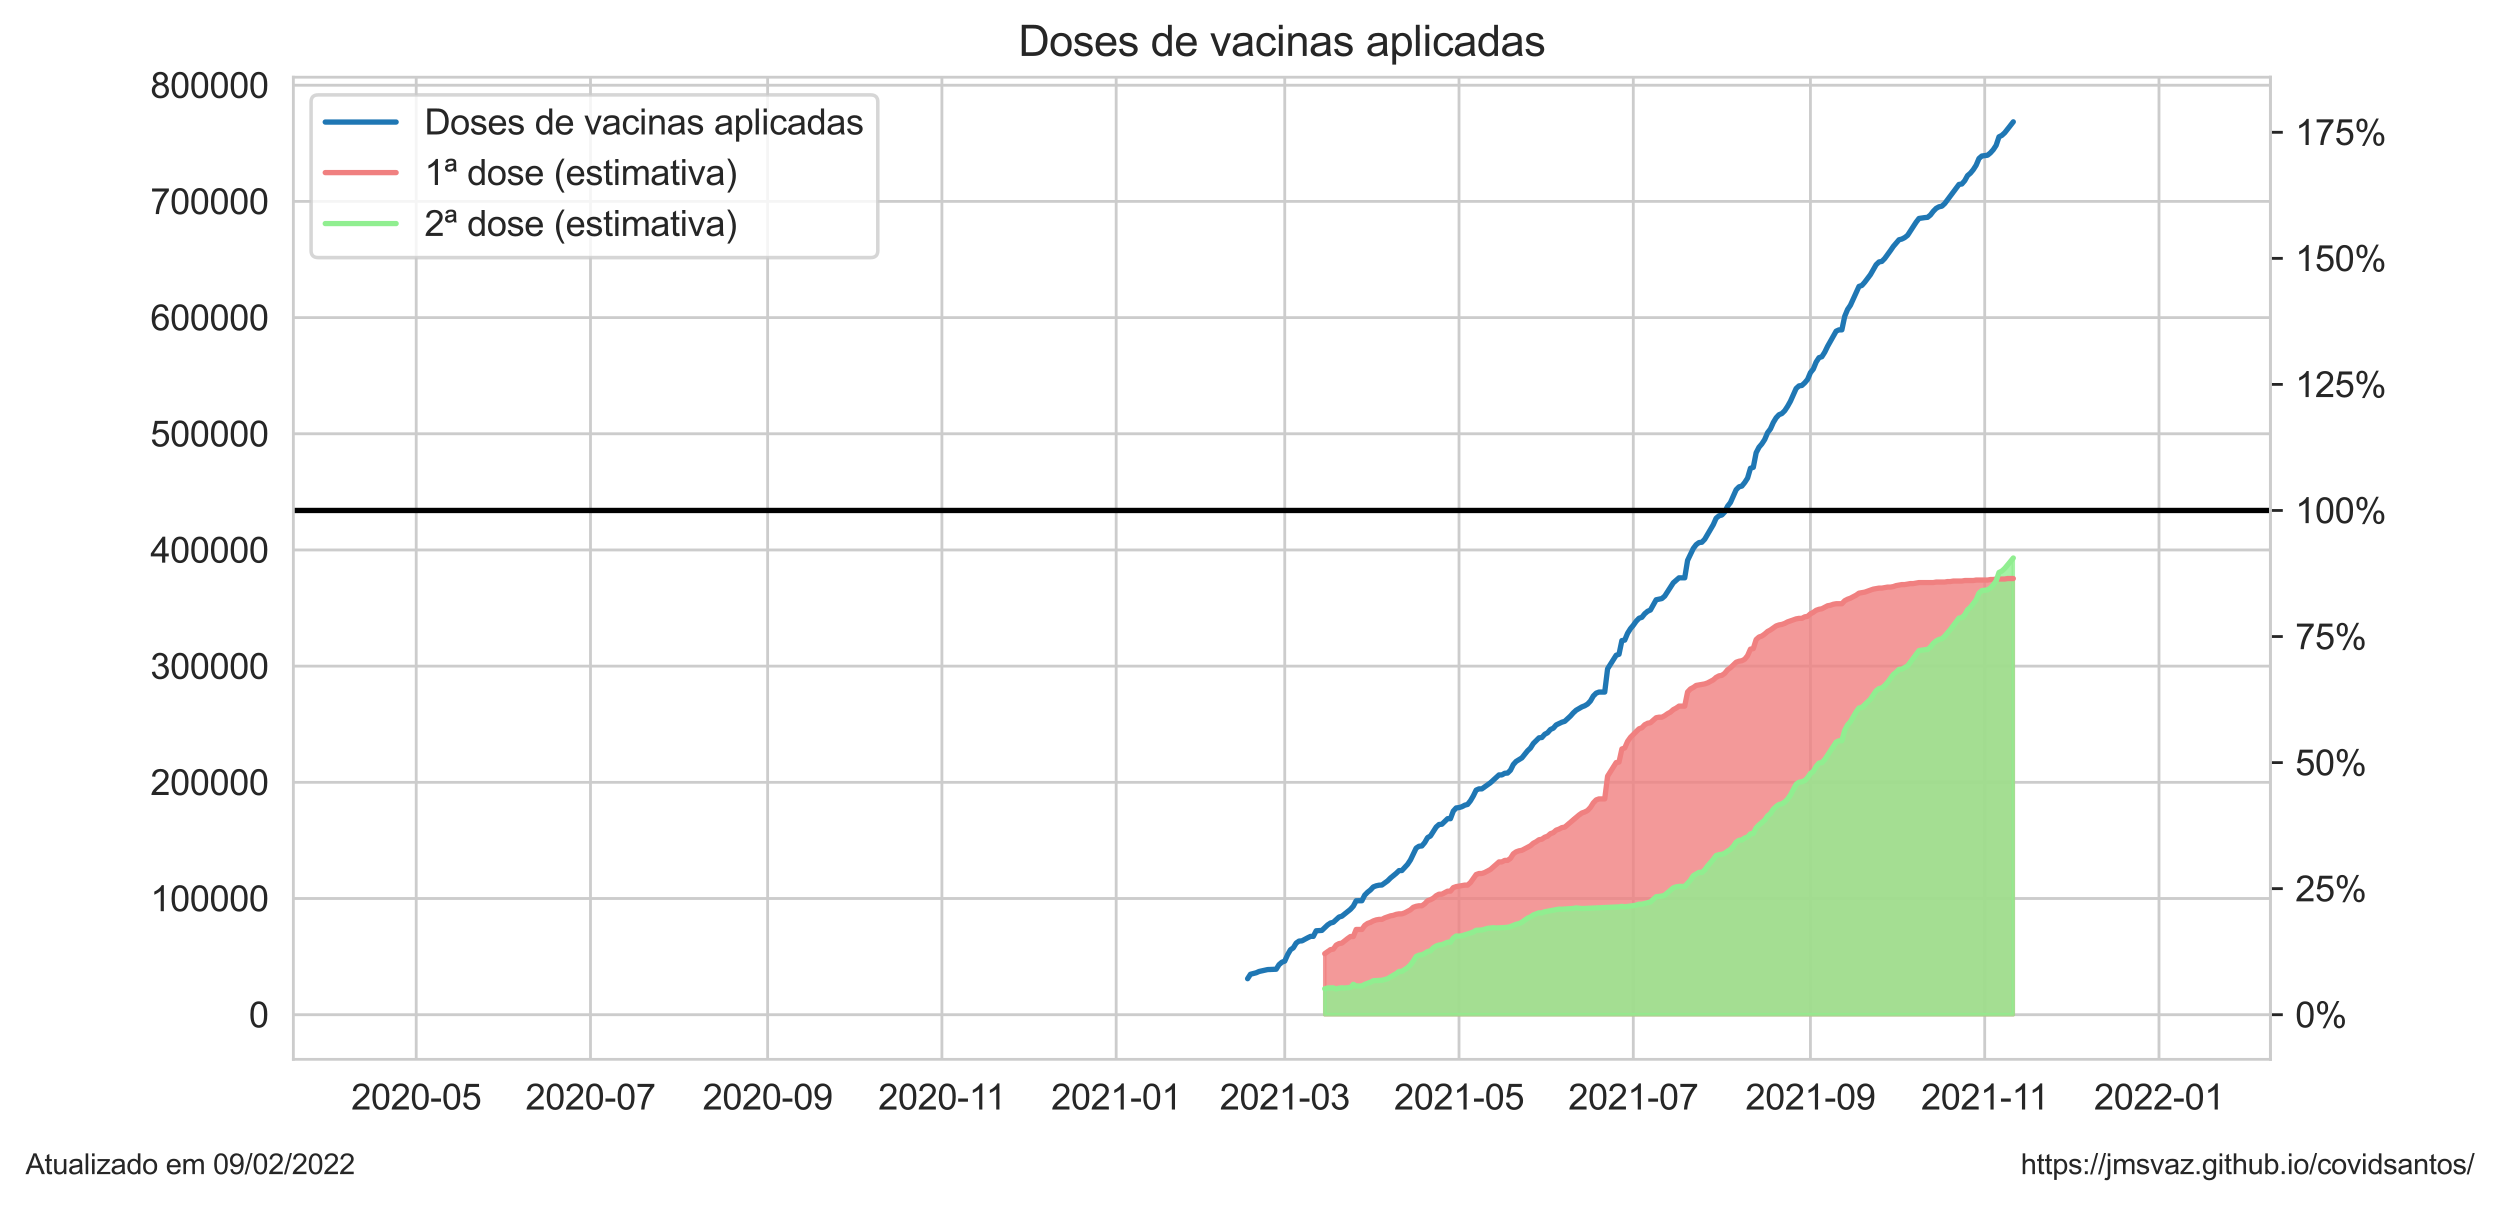 <?xml version="1.0" encoding="utf-8" standalone="no"?>
<!DOCTYPE svg PUBLIC "-//W3C//DTD SVG 1.1//EN"
  "http://www.w3.org/Graphics/SVG/1.1/DTD/svg11.dtd">
<svg xmlns:xlink="http://www.w3.org/1999/xlink" width="705.6pt" height="340.273pt" viewBox="0 0 705.6 340.273" xmlns="http://www.w3.org/2000/svg" version="1.1">
 <defs>
  <style type="text/css">*{stroke-linejoin: round; stroke-linecap: butt}</style>
 </defs>
 <g id="figure_1">
  <g id="patch_1">
   <path d="M 0 340.273 
L 705.6 340.273 
L 705.6 0 
L 0 0 
z
" style="fill: #ffffff"/>
  </g>
  <g id="axes_1">
   <g id="patch_2">
    <path d="M 82.8 298.989 
L 640.8 298.989 
L 640.8 21.789 
L 82.8 21.789 
z
" style="fill: #ffffff"/>
   </g>
   <g id="axes_2">
    <g id="patch_3">
     <path d="M 640.8 298.989 
L 640.8 298.989 
L 640.8 21.789 
L 640.8 21.789 
z
" style="fill: #ffffff"/>
    </g>
    <g id="matplotlib.axis_1"/>
    <g id="matplotlib.axis_2">
     <g id="ytick_1">
      <g id="line2d_1">
       <path d="M 640.8 286.389 
L 640.8 286.389 
" clip-path="url(#pf17fba26a9)" style="fill: none; stroke: #cccccc; stroke-width: 0.8; stroke-linecap: round"/>
      </g>
      <g id="line2d_2">
       <defs>
        <path id="m511e3319f0" d="M 0 0 
L 3.5 0 
" style="stroke: #262626; stroke-width: 0.8"/>
       </defs>
       <g>
        <use xlink:href="#m511e3319f0" x="640.8" y="286.389" style="fill: #262626; stroke: #262626; stroke-width: 0.8"/>
       </g>
      </g>
      <g id="text_1">
       <!-- 0% -->
       <g style="fill: #262626" transform="translate(647.8 289.968)scale(0.1 -0.1)">
        <defs>
         <path id="ArialMT-30" d="M 266 2259 
Q 266 3072 433 3567 
Q 600 4063 929 4331 
Q 1259 4600 1759 4600 
Q 2128 4600 2406 4451 
Q 2684 4303 2865 4023 
Q 3047 3744 3150 3342 
Q 3253 2941 3253 2259 
Q 3253 1453 3087 958 
Q 2922 463 2592 192 
Q 2263 -78 1759 -78 
Q 1097 -78 719 397 
Q 266 969 266 2259 
z
M 844 2259 
Q 844 1131 1108 757 
Q 1372 384 1759 384 
Q 2147 384 2411 759 
Q 2675 1134 2675 2259 
Q 2675 3391 2411 3762 
Q 2147 4134 1753 4134 
Q 1366 4134 1134 3806 
Q 844 3388 844 2259 
z
" transform="scale(0.016)"/>
         <path id="ArialMT-25" d="M 372 3481 
Q 372 3972 619 4315 
Q 866 4659 1334 4659 
Q 1766 4659 2048 4351 
Q 2331 4044 2331 3447 
Q 2331 2866 2045 2552 
Q 1759 2238 1341 2238 
Q 925 2238 648 2547 
Q 372 2856 372 3481 
z
M 1350 4272 
Q 1141 4272 1002 4090 
Q 863 3909 863 3425 
Q 863 2984 1003 2804 
Q 1144 2625 1350 2625 
Q 1563 2625 1702 2806 
Q 1841 2988 1841 3469 
Q 1841 3913 1700 4092 
Q 1559 4272 1350 4272 
z
M 1353 -169 
L 3859 4659 
L 4316 4659 
L 1819 -169 
L 1353 -169 
z
M 3334 1075 
Q 3334 1569 3581 1911 
Q 3828 2253 4300 2253 
Q 4731 2253 5014 1945 
Q 5297 1638 5297 1041 
Q 5297 459 5011 145 
Q 4725 -169 4303 -169 
Q 3888 -169 3611 142 
Q 3334 453 3334 1075 
z
M 4316 1866 
Q 4103 1866 3964 1684 
Q 3825 1503 3825 1019 
Q 3825 581 3965 400 
Q 4106 219 4313 219 
Q 4528 219 4667 400 
Q 4806 581 4806 1063 
Q 4806 1506 4665 1686 
Q 4525 1866 4316 1866 
z
" transform="scale(0.016)"/>
        </defs>
        <use xlink:href="#ArialMT-30"/>
        <use xlink:href="#ArialMT-25" x="55.615"/>
       </g>
      </g>
     </g>
     <g id="ytick_2">
      <g id="line2d_3">
       <path d="M 640.8 250.811 
L 640.8 250.811 
" clip-path="url(#pf17fba26a9)" style="fill: none; stroke: #cccccc; stroke-width: 0.8; stroke-linecap: round"/>
      </g>
      <g id="line2d_4">
       <g>
        <use xlink:href="#m511e3319f0" x="640.8" y="250.811" style="fill: #262626; stroke: #262626; stroke-width: 0.8"/>
       </g>
      </g>
      <g id="text_2">
       <!-- 25% -->
       <g style="fill: #262626" transform="translate(647.8 254.39)scale(0.1 -0.1)">
        <defs>
         <path id="ArialMT-32" d="M 3222 541 
L 3222 0 
L 194 0 
Q 188 203 259 391 
Q 375 700 629 1000 
Q 884 1300 1366 1694 
Q 2113 2306 2375 2664 
Q 2638 3022 2638 3341 
Q 2638 3675 2398 3904 
Q 2159 4134 1775 4134 
Q 1369 4134 1125 3890 
Q 881 3647 878 3216 
L 300 3275 
Q 359 3922 746 4261 
Q 1134 4600 1788 4600 
Q 2447 4600 2831 4234 
Q 3216 3869 3216 3328 
Q 3216 3053 3103 2787 
Q 2991 2522 2730 2228 
Q 2469 1934 1863 1422 
Q 1356 997 1212 845 
Q 1069 694 975 541 
L 3222 541 
z
" transform="scale(0.016)"/>
         <path id="ArialMT-35" d="M 266 1200 
L 856 1250 
Q 922 819 1161 601 
Q 1400 384 1738 384 
Q 2144 384 2425 690 
Q 2706 997 2706 1503 
Q 2706 1984 2436 2262 
Q 2166 2541 1728 2541 
Q 1456 2541 1237 2417 
Q 1019 2294 894 2097 
L 366 2166 
L 809 4519 
L 3088 4519 
L 3088 3981 
L 1259 3981 
L 1013 2750 
Q 1425 3038 1878 3038 
Q 2478 3038 2890 2622 
Q 3303 2206 3303 1553 
Q 3303 931 2941 478 
Q 2500 -78 1738 -78 
Q 1113 -78 717 272 
Q 322 622 266 1200 
z
" transform="scale(0.016)"/>
        </defs>
        <use xlink:href="#ArialMT-32"/>
        <use xlink:href="#ArialMT-35" x="55.615"/>
        <use xlink:href="#ArialMT-25" x="111.23"/>
       </g>
      </g>
     </g>
     <g id="ytick_3">
      <g id="line2d_5">
       <path d="M 640.8 215.232 
L 640.8 215.232 
" clip-path="url(#pf17fba26a9)" style="fill: none; stroke: #cccccc; stroke-width: 0.8; stroke-linecap: round"/>
      </g>
      <g id="line2d_6">
       <g>
        <use xlink:href="#m511e3319f0" x="640.8" y="215.232" style="fill: #262626; stroke: #262626; stroke-width: 0.8"/>
       </g>
      </g>
      <g id="text_3">
       <!-- 50% -->
       <g style="fill: #262626" transform="translate(647.8 218.811)scale(0.1 -0.1)">
        <use xlink:href="#ArialMT-35"/>
        <use xlink:href="#ArialMT-30" x="55.615"/>
        <use xlink:href="#ArialMT-25" x="111.23"/>
       </g>
      </g>
     </g>
     <g id="ytick_4">
      <g id="line2d_7">
       <path d="M 640.8 179.653 
L 640.8 179.653 
" clip-path="url(#pf17fba26a9)" style="fill: none; stroke: #cccccc; stroke-width: 0.8; stroke-linecap: round"/>
      </g>
      <g id="line2d_8">
       <g>
        <use xlink:href="#m511e3319f0" x="640.8" y="179.653" style="fill: #262626; stroke: #262626; stroke-width: 0.8"/>
       </g>
      </g>
      <g id="text_4">
       <!-- 75% -->
       <g style="fill: #262626" transform="translate(647.8 183.232)scale(0.1 -0.1)">
        <defs>
         <path id="ArialMT-37" d="M 303 3981 
L 303 4522 
L 3269 4522 
L 3269 4084 
Q 2831 3619 2401 2847 
Q 1972 2075 1738 1259 
Q 1569 684 1522 0 
L 944 0 
Q 953 541 1156 1306 
Q 1359 2072 1739 2783 
Q 2119 3494 2547 3981 
L 303 3981 
z
" transform="scale(0.016)"/>
        </defs>
        <use xlink:href="#ArialMT-37"/>
        <use xlink:href="#ArialMT-35" x="55.615"/>
        <use xlink:href="#ArialMT-25" x="111.23"/>
       </g>
      </g>
     </g>
     <g id="ytick_5">
      <g id="line2d_9">
       <path d="M 640.8 144.075 
L 640.8 144.075 
" clip-path="url(#pf17fba26a9)" style="fill: none; stroke: #cccccc; stroke-width: 0.8; stroke-linecap: round"/>
      </g>
      <g id="line2d_10">
       <g>
        <use xlink:href="#m511e3319f0" x="640.8" y="144.075" style="fill: #262626; stroke: #262626; stroke-width: 0.8"/>
       </g>
      </g>
      <g id="text_5">
       <!-- 100% -->
       <g style="fill: #262626" transform="translate(647.8 147.654)scale(0.1 -0.1)">
        <defs>
         <path id="ArialMT-31" d="M 2384 0 
L 1822 0 
L 1822 3584 
Q 1619 3391 1289 3197 
Q 959 3003 697 2906 
L 697 3450 
Q 1169 3672 1522 3987 
Q 1875 4303 2022 4600 
L 2384 4600 
L 2384 0 
z
" transform="scale(0.016)"/>
        </defs>
        <use xlink:href="#ArialMT-31"/>
        <use xlink:href="#ArialMT-30" x="55.615"/>
        <use xlink:href="#ArialMT-30" x="111.23"/>
        <use xlink:href="#ArialMT-25" x="166.846"/>
       </g>
      </g>
     </g>
     <g id="ytick_6">
      <g id="line2d_11">
       <path d="M 640.8 108.496 
L 640.8 108.496 
" clip-path="url(#pf17fba26a9)" style="fill: none; stroke: #cccccc; stroke-width: 0.8; stroke-linecap: round"/>
      </g>
      <g id="line2d_12">
       <g>
        <use xlink:href="#m511e3319f0" x="640.8" y="108.496" style="fill: #262626; stroke: #262626; stroke-width: 0.8"/>
       </g>
      </g>
      <g id="text_6">
       <!-- 125% -->
       <g style="fill: #262626" transform="translate(647.8 112.075)scale(0.1 -0.1)">
        <use xlink:href="#ArialMT-31"/>
        <use xlink:href="#ArialMT-32" x="55.615"/>
        <use xlink:href="#ArialMT-35" x="111.23"/>
        <use xlink:href="#ArialMT-25" x="166.846"/>
       </g>
      </g>
     </g>
     <g id="ytick_7">
      <g id="line2d_13">
       <path d="M 640.8 72.917 
L 640.8 72.917 
" clip-path="url(#pf17fba26a9)" style="fill: none; stroke: #cccccc; stroke-width: 0.8; stroke-linecap: round"/>
      </g>
      <g id="line2d_14">
       <g>
        <use xlink:href="#m511e3319f0" x="640.8" y="72.917" style="fill: #262626; stroke: #262626; stroke-width: 0.8"/>
       </g>
      </g>
      <g id="text_7">
       <!-- 150% -->
       <g style="fill: #262626" transform="translate(647.8 76.496)scale(0.1 -0.1)">
        <use xlink:href="#ArialMT-31"/>
        <use xlink:href="#ArialMT-35" x="55.615"/>
        <use xlink:href="#ArialMT-30" x="111.23"/>
        <use xlink:href="#ArialMT-25" x="166.846"/>
       </g>
      </g>
     </g>
     <g id="ytick_8">
      <g id="line2d_15">
       <path d="M 640.8 37.339 
L 640.8 37.339 
" clip-path="url(#pf17fba26a9)" style="fill: none; stroke: #cccccc; stroke-width: 0.8; stroke-linecap: round"/>
      </g>
      <g id="line2d_16">
       <g>
        <use xlink:href="#m511e3319f0" x="640.8" y="37.339" style="fill: #262626; stroke: #262626; stroke-width: 0.8"/>
       </g>
      </g>
      <g id="text_8">
       <!-- 175% -->
       <g style="fill: #262626" transform="translate(647.8 40.918)scale(0.1 -0.1)">
        <use xlink:href="#ArialMT-31"/>
        <use xlink:href="#ArialMT-37" x="55.615"/>
        <use xlink:href="#ArialMT-35" x="111.23"/>
        <use xlink:href="#ArialMT-25" x="166.846"/>
       </g>
      </g>
     </g>
    </g>
    <g id="patch_4">
     <path d="M 640.8 298.989 
L 640.8 21.789 
" style="fill: none; stroke: #cccccc; stroke-width: 0.8; stroke-linejoin: miter; stroke-linecap: square"/>
    </g>
   </g>
   <g id="matplotlib.axis_3">
    <g id="xtick_1">
     <g id="line2d_17">
      <path d="M 117.473 298.989 
L 117.473 21.789 
" clip-path="url(#p20d12fe5a7)" style="fill: none; stroke: #cccccc; stroke-width: 0.8; stroke-linecap: round"/>
     </g>
     <g id="text_9">
      <!-- 2020-05 -->
      <g style="fill: #262626" transform="translate(99.126 313.147)scale(0.1 -0.1)">
       <defs>
        <path id="ArialMT-2d" d="M 203 1375 
L 203 1941 
L 1931 1941 
L 1931 1375 
L 203 1375 
z
" transform="scale(0.016)"/>
       </defs>
       <use xlink:href="#ArialMT-32"/>
       <use xlink:href="#ArialMT-30" x="55.615"/>
       <use xlink:href="#ArialMT-32" x="111.23"/>
       <use xlink:href="#ArialMT-30" x="166.846"/>
       <use xlink:href="#ArialMT-2d" x="222.461"/>
       <use xlink:href="#ArialMT-30" x="255.762"/>
       <use xlink:href="#ArialMT-35" x="311.377"/>
      </g>
     </g>
    </g>
    <g id="xtick_2">
     <g id="line2d_18">
      <path d="M 166.661 298.989 
L 166.661 21.789 
" clip-path="url(#p20d12fe5a7)" style="fill: none; stroke: #cccccc; stroke-width: 0.8; stroke-linecap: round"/>
     </g>
     <g id="text_10">
      <!-- 2020-07 -->
      <g style="fill: #262626" transform="translate(148.314 313.147)scale(0.1 -0.1)">
       <use xlink:href="#ArialMT-32"/>
       <use xlink:href="#ArialMT-30" x="55.615"/>
       <use xlink:href="#ArialMT-32" x="111.23"/>
       <use xlink:href="#ArialMT-30" x="166.846"/>
       <use xlink:href="#ArialMT-2d" x="222.461"/>
       <use xlink:href="#ArialMT-30" x="255.762"/>
       <use xlink:href="#ArialMT-37" x="311.377"/>
      </g>
     </g>
    </g>
    <g id="xtick_3">
     <g id="line2d_19">
      <path d="M 216.655 298.989 
L 216.655 21.789 
" clip-path="url(#p20d12fe5a7)" style="fill: none; stroke: #cccccc; stroke-width: 0.8; stroke-linecap: round"/>
     </g>
     <g id="text_11">
      <!-- 2020-09 -->
      <g style="fill: #262626" transform="translate(198.308 313.147)scale(0.1 -0.1)">
       <defs>
        <path id="ArialMT-39" d="M 350 1059 
L 891 1109 
Q 959 728 1153 556 
Q 1347 384 1650 384 
Q 1909 384 2104 503 
Q 2300 622 2425 820 
Q 2550 1019 2634 1356 
Q 2719 1694 2719 2044 
Q 2719 2081 2716 2156 
Q 2547 1888 2255 1720 
Q 1963 1553 1622 1553 
Q 1053 1553 659 1965 
Q 266 2378 266 3053 
Q 266 3750 677 4175 
Q 1088 4600 1706 4600 
Q 2153 4600 2523 4359 
Q 2894 4119 3086 3673 
Q 3278 3228 3278 2384 
Q 3278 1506 3087 986 
Q 2897 466 2520 194 
Q 2144 -78 1638 -78 
Q 1100 -78 759 220 
Q 419 519 350 1059 
z
M 2653 3081 
Q 2653 3566 2395 3850 
Q 2138 4134 1775 4134 
Q 1400 4134 1122 3828 
Q 844 3522 844 3034 
Q 844 2597 1108 2323 
Q 1372 2050 1759 2050 
Q 2150 2050 2401 2323 
Q 2653 2597 2653 3081 
z
" transform="scale(0.016)"/>
       </defs>
       <use xlink:href="#ArialMT-32"/>
       <use xlink:href="#ArialMT-30" x="55.615"/>
       <use xlink:href="#ArialMT-32" x="111.23"/>
       <use xlink:href="#ArialMT-30" x="166.846"/>
       <use xlink:href="#ArialMT-2d" x="222.461"/>
       <use xlink:href="#ArialMT-30" x="255.762"/>
       <use xlink:href="#ArialMT-39" x="311.377"/>
      </g>
     </g>
    </g>
    <g id="xtick_4">
     <g id="line2d_20">
      <path d="M 265.843 298.989 
L 265.843 21.789 
" clip-path="url(#p20d12fe5a7)" style="fill: none; stroke: #cccccc; stroke-width: 0.8; stroke-linecap: round"/>
     </g>
     <g id="text_12">
      <!-- 2020-11 -->
      <g style="fill: #262626" transform="translate(247.864 313.147)scale(0.1 -0.1)">
       <use xlink:href="#ArialMT-32"/>
       <use xlink:href="#ArialMT-30" x="55.615"/>
       <use xlink:href="#ArialMT-32" x="111.23"/>
       <use xlink:href="#ArialMT-30" x="166.846"/>
       <use xlink:href="#ArialMT-2d" x="222.461"/>
       <use xlink:href="#ArialMT-31" x="255.762"/>
       <use xlink:href="#ArialMT-31" x="304.002"/>
      </g>
     </g>
    </g>
    <g id="xtick_5">
     <g id="line2d_21">
      <path d="M 315.031 298.989 
L 315.031 21.789 
" clip-path="url(#p20d12fe5a7)" style="fill: none; stroke: #cccccc; stroke-width: 0.8; stroke-linecap: round"/>
     </g>
     <g id="text_13">
      <!-- 2021-01 -->
      <g style="fill: #262626" transform="translate(296.684 313.147)scale(0.1 -0.1)">
       <use xlink:href="#ArialMT-32"/>
       <use xlink:href="#ArialMT-30" x="55.615"/>
       <use xlink:href="#ArialMT-32" x="111.23"/>
       <use xlink:href="#ArialMT-31" x="166.846"/>
       <use xlink:href="#ArialMT-2d" x="222.461"/>
       <use xlink:href="#ArialMT-30" x="255.762"/>
       <use xlink:href="#ArialMT-31" x="311.377"/>
      </g>
     </g>
    </g>
    <g id="xtick_6">
     <g id="line2d_22">
      <path d="M 362.606 298.989 
L 362.606 21.789 
" clip-path="url(#p20d12fe5a7)" style="fill: none; stroke: #cccccc; stroke-width: 0.8; stroke-linecap: round"/>
     </g>
     <g id="text_14">
      <!-- 2021-03 -->
      <g style="fill: #262626" transform="translate(344.259 313.147)scale(0.1 -0.1)">
       <defs>
        <path id="ArialMT-33" d="M 269 1209 
L 831 1284 
Q 928 806 1161 595 
Q 1394 384 1728 384 
Q 2125 384 2398 659 
Q 2672 934 2672 1341 
Q 2672 1728 2419 1979 
Q 2166 2231 1775 2231 
Q 1616 2231 1378 2169 
L 1441 2663 
Q 1497 2656 1531 2656 
Q 1891 2656 2178 2843 
Q 2466 3031 2466 3422 
Q 2466 3731 2256 3934 
Q 2047 4138 1716 4138 
Q 1388 4138 1169 3931 
Q 950 3725 888 3313 
L 325 3413 
Q 428 3978 793 4289 
Q 1159 4600 1703 4600 
Q 2078 4600 2393 4439 
Q 2709 4278 2876 4000 
Q 3044 3722 3044 3409 
Q 3044 3113 2884 2869 
Q 2725 2625 2413 2481 
Q 2819 2388 3044 2092 
Q 3269 1797 3269 1353 
Q 3269 753 2831 336 
Q 2394 -81 1725 -81 
Q 1122 -81 723 278 
Q 325 638 269 1209 
z
" transform="scale(0.016)"/>
       </defs>
       <use xlink:href="#ArialMT-32"/>
       <use xlink:href="#ArialMT-30" x="55.615"/>
       <use xlink:href="#ArialMT-32" x="111.23"/>
       <use xlink:href="#ArialMT-31" x="166.846"/>
       <use xlink:href="#ArialMT-2d" x="222.461"/>
       <use xlink:href="#ArialMT-30" x="255.762"/>
       <use xlink:href="#ArialMT-33" x="311.377"/>
      </g>
     </g>
    </g>
    <g id="xtick_7">
     <g id="line2d_23">
      <path d="M 411.794 298.989 
L 411.794 21.789 
" clip-path="url(#p20d12fe5a7)" style="fill: none; stroke: #cccccc; stroke-width: 0.8; stroke-linecap: round"/>
     </g>
     <g id="text_15">
      <!-- 2021-05 -->
      <g style="fill: #262626" transform="translate(393.447 313.147)scale(0.1 -0.1)">
       <use xlink:href="#ArialMT-32"/>
       <use xlink:href="#ArialMT-30" x="55.615"/>
       <use xlink:href="#ArialMT-32" x="111.23"/>
       <use xlink:href="#ArialMT-31" x="166.846"/>
       <use xlink:href="#ArialMT-2d" x="222.461"/>
       <use xlink:href="#ArialMT-30" x="255.762"/>
       <use xlink:href="#ArialMT-35" x="311.377"/>
      </g>
     </g>
    </g>
    <g id="xtick_8">
     <g id="line2d_24">
      <path d="M 460.982 298.989 
L 460.982 21.789 
" clip-path="url(#p20d12fe5a7)" style="fill: none; stroke: #cccccc; stroke-width: 0.8; stroke-linecap: round"/>
     </g>
     <g id="text_16">
      <!-- 2021-07 -->
      <g style="fill: #262626" transform="translate(442.634 313.147)scale(0.1 -0.1)">
       <use xlink:href="#ArialMT-32"/>
       <use xlink:href="#ArialMT-30" x="55.615"/>
       <use xlink:href="#ArialMT-32" x="111.23"/>
       <use xlink:href="#ArialMT-31" x="166.846"/>
       <use xlink:href="#ArialMT-2d" x="222.461"/>
       <use xlink:href="#ArialMT-30" x="255.762"/>
       <use xlink:href="#ArialMT-37" x="311.377"/>
      </g>
     </g>
    </g>
    <g id="xtick_9">
     <g id="line2d_25">
      <path d="M 510.976 298.989 
L 510.976 21.789 
" clip-path="url(#p20d12fe5a7)" style="fill: none; stroke: #cccccc; stroke-width: 0.8; stroke-linecap: round"/>
     </g>
     <g id="text_17">
      <!-- 2021-09 -->
      <g style="fill: #262626" transform="translate(492.629 313.147)scale(0.1 -0.1)">
       <use xlink:href="#ArialMT-32"/>
       <use xlink:href="#ArialMT-30" x="55.615"/>
       <use xlink:href="#ArialMT-32" x="111.23"/>
       <use xlink:href="#ArialMT-31" x="166.846"/>
       <use xlink:href="#ArialMT-2d" x="222.461"/>
       <use xlink:href="#ArialMT-30" x="255.762"/>
       <use xlink:href="#ArialMT-39" x="311.377"/>
      </g>
     </g>
    </g>
    <g id="xtick_10">
     <g id="line2d_26">
      <path d="M 560.164 298.989 
L 560.164 21.789 
" clip-path="url(#p20d12fe5a7)" style="fill: none; stroke: #cccccc; stroke-width: 0.8; stroke-linecap: round"/>
     </g>
     <g id="text_18">
      <!-- 2021-11 -->
      <g style="fill: #262626" transform="translate(542.185 313.147)scale(0.1 -0.1)">
       <use xlink:href="#ArialMT-32"/>
       <use xlink:href="#ArialMT-30" x="55.615"/>
       <use xlink:href="#ArialMT-32" x="111.23"/>
       <use xlink:href="#ArialMT-31" x="166.846"/>
       <use xlink:href="#ArialMT-2d" x="222.461"/>
       <use xlink:href="#ArialMT-31" x="255.762"/>
       <use xlink:href="#ArialMT-31" x="304.002"/>
      </g>
     </g>
    </g>
    <g id="xtick_11">
     <g id="line2d_27">
      <path d="M 609.352 298.989 
L 609.352 21.789 
" clip-path="url(#p20d12fe5a7)" style="fill: none; stroke: #cccccc; stroke-width: 0.8; stroke-linecap: round"/>
     </g>
     <g id="text_19">
      <!-- 2022-01 -->
      <g style="fill: #262626" transform="translate(591.004 313.147)scale(0.1 -0.1)">
       <use xlink:href="#ArialMT-32"/>
       <use xlink:href="#ArialMT-30" x="55.615"/>
       <use xlink:href="#ArialMT-32" x="111.23"/>
       <use xlink:href="#ArialMT-32" x="166.846"/>
       <use xlink:href="#ArialMT-2d" x="222.461"/>
       <use xlink:href="#ArialMT-30" x="255.762"/>
       <use xlink:href="#ArialMT-31" x="311.377"/>
      </g>
     </g>
    </g>
   </g>
   <g id="matplotlib.axis_4">
    <g id="ytick_9">
     <g id="line2d_28">
      <path d="M 82.8 286.389 
L 640.8 286.389 
" clip-path="url(#p20d12fe5a7)" style="fill: none; stroke: #cccccc; stroke-width: 0.8; stroke-linecap: round"/>
     </g>
     <g id="text_20">
      <!-- 0 -->
      <g style="fill: #262626" transform="translate(70.239 289.968)scale(0.1 -0.1)">
       <use xlink:href="#ArialMT-30"/>
      </g>
     </g>
    </g>
    <g id="ytick_10">
     <g id="line2d_29">
      <path d="M 82.8 253.597 
L 640.8 253.597 
" clip-path="url(#p20d12fe5a7)" style="fill: none; stroke: #cccccc; stroke-width: 0.8; stroke-linecap: round"/>
     </g>
     <g id="text_21">
      <!-- 100000 -->
      <g style="fill: #262626" transform="translate(42.434 257.176)scale(0.1 -0.1)">
       <use xlink:href="#ArialMT-31"/>
       <use xlink:href="#ArialMT-30" x="55.615"/>
       <use xlink:href="#ArialMT-30" x="111.23"/>
       <use xlink:href="#ArialMT-30" x="166.846"/>
       <use xlink:href="#ArialMT-30" x="222.461"/>
       <use xlink:href="#ArialMT-30" x="278.076"/>
      </g>
     </g>
    </g>
    <g id="ytick_11">
     <g id="line2d_30">
      <path d="M 82.8 220.805 
L 640.8 220.805 
" clip-path="url(#p20d12fe5a7)" style="fill: none; stroke: #cccccc; stroke-width: 0.8; stroke-linecap: round"/>
     </g>
     <g id="text_22">
      <!-- 200000 -->
      <g style="fill: #262626" transform="translate(42.434 224.384)scale(0.1 -0.1)">
       <use xlink:href="#ArialMT-32"/>
       <use xlink:href="#ArialMT-30" x="55.615"/>
       <use xlink:href="#ArialMT-30" x="111.23"/>
       <use xlink:href="#ArialMT-30" x="166.846"/>
       <use xlink:href="#ArialMT-30" x="222.461"/>
       <use xlink:href="#ArialMT-30" x="278.076"/>
      </g>
     </g>
    </g>
    <g id="ytick_12">
     <g id="line2d_31">
      <path d="M 82.8 188.013 
L 640.8 188.013 
" clip-path="url(#p20d12fe5a7)" style="fill: none; stroke: #cccccc; stroke-width: 0.8; stroke-linecap: round"/>
     </g>
     <g id="text_23">
      <!-- 300000 -->
      <g style="fill: #262626" transform="translate(42.434 191.592)scale(0.1 -0.1)">
       <use xlink:href="#ArialMT-33"/>
       <use xlink:href="#ArialMT-30" x="55.615"/>
       <use xlink:href="#ArialMT-30" x="111.23"/>
       <use xlink:href="#ArialMT-30" x="166.846"/>
       <use xlink:href="#ArialMT-30" x="222.461"/>
       <use xlink:href="#ArialMT-30" x="278.076"/>
      </g>
     </g>
    </g>
    <g id="ytick_13">
     <g id="line2d_32">
      <path d="M 82.8 155.221 
L 640.8 155.221 
" clip-path="url(#p20d12fe5a7)" style="fill: none; stroke: #cccccc; stroke-width: 0.8; stroke-linecap: round"/>
     </g>
     <g id="text_24">
      <!-- 400000 -->
      <g style="fill: #262626" transform="translate(42.434 158.8)scale(0.1 -0.1)">
       <defs>
        <path id="ArialMT-34" d="M 2069 0 
L 2069 1097 
L 81 1097 
L 81 1613 
L 2172 4581 
L 2631 4581 
L 2631 1613 
L 3250 1613 
L 3250 1097 
L 2631 1097 
L 2631 0 
L 2069 0 
z
M 2069 1613 
L 2069 3678 
L 634 1613 
L 2069 1613 
z
" transform="scale(0.016)"/>
       </defs>
       <use xlink:href="#ArialMT-34"/>
       <use xlink:href="#ArialMT-30" x="55.615"/>
       <use xlink:href="#ArialMT-30" x="111.23"/>
       <use xlink:href="#ArialMT-30" x="166.846"/>
       <use xlink:href="#ArialMT-30" x="222.461"/>
       <use xlink:href="#ArialMT-30" x="278.076"/>
      </g>
     </g>
    </g>
    <g id="ytick_14">
     <g id="line2d_33">
      <path d="M 82.8 122.429 
L 640.8 122.429 
" clip-path="url(#p20d12fe5a7)" style="fill: none; stroke: #cccccc; stroke-width: 0.8; stroke-linecap: round"/>
     </g>
     <g id="text_25">
      <!-- 500000 -->
      <g style="fill: #262626" transform="translate(42.434 126.008)scale(0.1 -0.1)">
       <use xlink:href="#ArialMT-35"/>
       <use xlink:href="#ArialMT-30" x="55.615"/>
       <use xlink:href="#ArialMT-30" x="111.23"/>
       <use xlink:href="#ArialMT-30" x="166.846"/>
       <use xlink:href="#ArialMT-30" x="222.461"/>
       <use xlink:href="#ArialMT-30" x="278.076"/>
      </g>
     </g>
    </g>
    <g id="ytick_15">
     <g id="line2d_34">
      <path d="M 82.8 89.637 
L 640.8 89.637 
" clip-path="url(#p20d12fe5a7)" style="fill: none; stroke: #cccccc; stroke-width: 0.8; stroke-linecap: round"/>
     </g>
     <g id="text_26">
      <!-- 600000 -->
      <g style="fill: #262626" transform="translate(42.434 93.216)scale(0.1 -0.1)">
       <defs>
        <path id="ArialMT-36" d="M 3184 3459 
L 2625 3416 
Q 2550 3747 2413 3897 
Q 2184 4138 1850 4138 
Q 1581 4138 1378 3988 
Q 1113 3794 959 3422 
Q 806 3050 800 2363 
Q 1003 2672 1297 2822 
Q 1591 2972 1913 2972 
Q 2475 2972 2870 2558 
Q 3266 2144 3266 1488 
Q 3266 1056 3080 686 
Q 2894 316 2569 119 
Q 2244 -78 1831 -78 
Q 1128 -78 684 439 
Q 241 956 241 2144 
Q 241 3472 731 4075 
Q 1159 4600 1884 4600 
Q 2425 4600 2770 4297 
Q 3116 3994 3184 3459 
z
M 888 1484 
Q 888 1194 1011 928 
Q 1134 663 1356 523 
Q 1578 384 1822 384 
Q 2178 384 2434 671 
Q 2691 959 2691 1453 
Q 2691 1928 2437 2201 
Q 2184 2475 1800 2475 
Q 1419 2475 1153 2201 
Q 888 1928 888 1484 
z
" transform="scale(0.016)"/>
       </defs>
       <use xlink:href="#ArialMT-36"/>
       <use xlink:href="#ArialMT-30" x="55.615"/>
       <use xlink:href="#ArialMT-30" x="111.23"/>
       <use xlink:href="#ArialMT-30" x="166.846"/>
       <use xlink:href="#ArialMT-30" x="222.461"/>
       <use xlink:href="#ArialMT-30" x="278.076"/>
      </g>
     </g>
    </g>
    <g id="ytick_16">
     <g id="line2d_35">
      <path d="M 82.8 56.845 
L 640.8 56.845 
" clip-path="url(#p20d12fe5a7)" style="fill: none; stroke: #cccccc; stroke-width: 0.8; stroke-linecap: round"/>
     </g>
     <g id="text_27">
      <!-- 700000 -->
      <g style="fill: #262626" transform="translate(42.434 60.424)scale(0.1 -0.1)">
       <use xlink:href="#ArialMT-37"/>
       <use xlink:href="#ArialMT-30" x="55.615"/>
       <use xlink:href="#ArialMT-30" x="111.23"/>
       <use xlink:href="#ArialMT-30" x="166.846"/>
       <use xlink:href="#ArialMT-30" x="222.461"/>
       <use xlink:href="#ArialMT-30" x="278.076"/>
      </g>
     </g>
    </g>
    <g id="ytick_17">
     <g id="line2d_36">
      <path d="M 82.8 24.053 
L 640.8 24.053 
" clip-path="url(#p20d12fe5a7)" style="fill: none; stroke: #cccccc; stroke-width: 0.8; stroke-linecap: round"/>
     </g>
     <g id="text_28">
      <!-- 800000 -->
      <g style="fill: #262626" transform="translate(42.434 27.632)scale(0.1 -0.1)">
       <defs>
        <path id="ArialMT-38" d="M 1131 2484 
Q 781 2613 612 2850 
Q 444 3088 444 3419 
Q 444 3919 803 4259 
Q 1163 4600 1759 4600 
Q 2359 4600 2725 4251 
Q 3091 3903 3091 3403 
Q 3091 3084 2923 2848 
Q 2756 2613 2416 2484 
Q 2838 2347 3058 2040 
Q 3278 1734 3278 1309 
Q 3278 722 2862 322 
Q 2447 -78 1769 -78 
Q 1091 -78 675 323 
Q 259 725 259 1325 
Q 259 1772 486 2073 
Q 713 2375 1131 2484 
z
M 1019 3438 
Q 1019 3113 1228 2906 
Q 1438 2700 1772 2700 
Q 2097 2700 2305 2904 
Q 2513 3109 2513 3406 
Q 2513 3716 2298 3927 
Q 2084 4138 1766 4138 
Q 1444 4138 1231 3931 
Q 1019 3725 1019 3438 
z
M 838 1322 
Q 838 1081 952 856 
Q 1066 631 1291 507 
Q 1516 384 1775 384 
Q 2178 384 2440 643 
Q 2703 903 2703 1303 
Q 2703 1709 2433 1975 
Q 2163 2241 1756 2241 
Q 1359 2241 1098 1978 
Q 838 1716 838 1322 
z
" transform="scale(0.016)"/>
       </defs>
       <use xlink:href="#ArialMT-38"/>
       <use xlink:href="#ArialMT-30" x="55.615"/>
       <use xlink:href="#ArialMT-30" x="111.23"/>
       <use xlink:href="#ArialMT-30" x="166.846"/>
       <use xlink:href="#ArialMT-30" x="222.461"/>
       <use xlink:href="#ArialMT-30" x="278.076"/>
      </g>
     </g>
    </g>
   </g>
   <g id="PolyCollection_1">
    <defs>
     <path id="ma57846f052" d="M 373.895 -53.884 
L 373.895 -71.104 
L 374.702 -71.673 
L 375.508 -72.242 
L 376.314 -72.385 
L 377.121 -73.523 
L 377.927 -73.95 
L 378.734 -74.092 
L 379.54 -74.804 
L 380.346 -75.373 
L 381.153 -75.943 
L 381.959 -75.943 
L 382.765 -77.935 
L 383.572 -77.935 
L 384.378 -77.935 
L 385.184 -79.073 
L 385.991 -79.643 
L 386.797 -79.927 
L 387.603 -80.354 
L 388.41 -80.639 
L 389.216 -80.781 
L 390.023 -80.781 
L 390.829 -81.208 
L 391.635 -81.493 
L 392.442 -81.777 
L 393.248 -81.92 
L 394.054 -82.204 
L 394.861 -82.347 
L 395.667 -82.347 
L 396.473 -82.631 
L 397.28 -83.058 
L 398.086 -83.485 
L 398.892 -84.197 
L 399.699 -84.481 
L 400.505 -84.624 
L 401.312 -84.624 
L 402.118 -85.193 
L 402.924 -86.047 
L 403.731 -86.332 
L 404.537 -86.758 
L 405.343 -87.47 
L 406.15 -87.897 
L 406.956 -87.897 
L 407.762 -88.324 
L 408.569 -88.751 
L 409.375 -88.751 
L 410.182 -89.747 
L 410.988 -90.032 
L 411.794 -90.174 
L 412.601 -90.316 
L 413.407 -90.459 
L 414.213 -90.459 
L 415.02 -91.17 
L 415.826 -92.309 
L 416.632 -93.447 
L 417.439 -93.732 
L 418.245 -93.732 
L 419.051 -94.017 
L 419.858 -94.443 
L 420.664 -94.87 
L 421.471 -95.582 
L 422.277 -96.294 
L 423.083 -97.005 
L 423.89 -97.005 
L 424.696 -97.432 
L 425.502 -97.432 
L 426.309 -98.001 
L 427.115 -99.282 
L 427.921 -99.851 
L 428.728 -100.136 
L 429.534 -100.278 
L 430.34 -100.705 
L 431.147 -101.132 
L 431.953 -101.559 
L 432.76 -102.271 
L 433.566 -102.698 
L 434.372 -103.267 
L 435.179 -103.409 
L 435.985 -103.979 
L 436.791 -104.263 
L 437.598 -104.975 
L 438.404 -105.259 
L 439.21 -105.971 
L 440.017 -106.256 
L 440.823 -106.683 
L 441.629 -106.825 
L 442.436 -107.536 
L 443.242 -108.248 
L 444.049 -109.102 
L 444.855 -109.671 
L 445.661 -110.24 
L 446.468 -110.81 
L 447.274 -111.094 
L 448.08 -111.521 
L 448.887 -112.375 
L 449.693 -113.656 
L 450.499 -114.51 
L 451.306 -114.794 
L 452.112 -114.794 
L 452.918 -114.794 
L 453.725 -121.199 
L 454.531 -122.479 
L 455.338 -123.903 
L 456.144 -125.041 
L 456.95 -125.183 
L 457.757 -128.884 
L 458.563 -129.168 
L 459.369 -131.018 
L 460.176 -132.157 
L 460.982 -133.011 
L 461.788 -134.007 
L 462.595 -134.576 
L 463.401 -134.861 
L 464.208 -135.715 
L 465.014 -136.142 
L 465.82 -136.284 
L 466.627 -136.996 
L 467.433 -137.707 
L 468.239 -137.849 
L 469.046 -137.849 
L 469.852 -138.276 
L 470.658 -138.846 
L 471.465 -139.273 
L 472.271 -139.984 
L 473.077 -140.411 
L 473.884 -140.98 
L 474.69 -140.98 
L 475.497 -140.98 
L 476.303 -144.965 
L 477.109 -145.819 
L 477.916 -146.246 
L 478.722 -146.815 
L 479.528 -146.958 
L 480.335 -147.1 
L 481.141 -147.242 
L 481.947 -147.527 
L 482.754 -147.954 
L 483.56 -148.381 
L 484.366 -149.092 
L 485.173 -149.519 
L 485.979 -149.662 
L 486.786 -150.231 
L 487.592 -151.227 
L 488.398 -151.796 
L 489.205 -152.65 
L 490.011 -153.362 
L 490.817 -153.646 
L 491.624 -153.789 
L 492.43 -154.216 
L 493.236 -155.212 
L 494.043 -157.062 
L 494.849 -157.204 
L 495.655 -159.766 
L 496.462 -160.477 
L 497.268 -160.762 
L 498.075 -161.331 
L 498.881 -162.043 
L 499.687 -162.47 
L 500.494 -163.039 
L 501.3 -163.608 
L 502.106 -163.893 
L 502.913 -164.035 
L 503.719 -164.32 
L 504.525 -164.747 
L 505.332 -165.032 
L 506.138 -165.316 
L 506.945 -165.601 
L 507.751 -165.743 
L 508.557 -165.743 
L 509.364 -166.17 
L 510.17 -166.312 
L 510.976 -167.024 
L 511.783 -167.451 
L 512.589 -168.02 
L 513.395 -168.305 
L 514.202 -168.447 
L 515.008 -168.874 
L 515.814 -169.301 
L 516.621 -169.443 
L 517.427 -169.728 
L 518.234 -169.87 
L 519.04 -169.87 
L 519.846 -169.87 
L 520.653 -170.724 
L 521.459 -171.151 
L 522.265 -171.436 
L 523.072 -171.863 
L 523.878 -172.29 
L 524.684 -172.859 
L 525.491 -173.001 
L 526.297 -173.143 
L 527.103 -173.428 
L 527.91 -173.713 
L 528.716 -173.997 
L 529.523 -174.14 
L 530.329 -174.282 
L 531.135 -174.282 
L 531.942 -174.424 
L 532.748 -174.567 
L 533.554 -174.567 
L 534.361 -174.709 
L 535.167 -174.994 
L 535.973 -175.136 
L 536.78 -175.278 
L 537.586 -175.278 
L 538.392 -175.421 
L 539.199 -175.563 
L 540.005 -175.563 
L 540.812 -175.705 
L 541.618 -175.847 
L 542.424 -175.847 
L 543.231 -175.847 
L 544.037 -175.847 
L 544.843 -175.847 
L 545.65 -175.847 
L 546.456 -175.99 
L 547.262 -175.99 
L 548.069 -175.99 
L 548.875 -175.99 
L 549.682 -176.132 
L 550.488 -176.132 
L 551.294 -176.274 
L 552.101 -176.274 
L 552.907 -176.274 
L 553.713 -176.274 
L 554.52 -176.417 
L 555.326 -176.417 
L 556.132 -176.417 
L 556.939 -176.417 
L 557.745 -176.559 
L 558.551 -176.559 
L 559.358 -176.559 
L 560.164 -176.559 
L 560.971 -176.559 
L 561.777 -176.701 
L 562.583 -176.701 
L 563.39 -176.844 
L 564.196 -176.844 
L 565.002 -176.844 
L 565.809 -176.844 
L 566.615 -176.986 
L 567.421 -176.986 
L 568.228 -176.986 
L 568.228 -53.884 
L 568.228 -53.884 
L 567.421 -53.884 
L 566.615 -53.884 
L 565.809 -53.884 
L 565.002 -53.884 
L 564.196 -53.884 
L 563.39 -53.884 
L 562.583 -53.884 
L 561.777 -53.884 
L 560.971 -53.884 
L 560.164 -53.884 
L 559.358 -53.884 
L 558.551 -53.884 
L 557.745 -53.884 
L 556.939 -53.884 
L 556.132 -53.884 
L 555.326 -53.884 
L 554.52 -53.884 
L 553.713 -53.884 
L 552.907 -53.884 
L 552.101 -53.884 
L 551.294 -53.884 
L 550.488 -53.884 
L 549.682 -53.884 
L 548.875 -53.884 
L 548.069 -53.884 
L 547.262 -53.884 
L 546.456 -53.884 
L 545.65 -53.884 
L 544.843 -53.884 
L 544.037 -53.884 
L 543.231 -53.884 
L 542.424 -53.884 
L 541.618 -53.884 
L 540.812 -53.884 
L 540.005 -53.884 
L 539.199 -53.884 
L 538.392 -53.884 
L 537.586 -53.884 
L 536.78 -53.884 
L 535.973 -53.884 
L 535.167 -53.884 
L 534.361 -53.884 
L 533.554 -53.884 
L 532.748 -53.884 
L 531.942 -53.884 
L 531.135 -53.884 
L 530.329 -53.884 
L 529.523 -53.884 
L 528.716 -53.884 
L 527.91 -53.884 
L 527.103 -53.884 
L 526.297 -53.884 
L 525.491 -53.884 
L 524.684 -53.884 
L 523.878 -53.884 
L 523.072 -53.884 
L 522.265 -53.884 
L 521.459 -53.884 
L 520.653 -53.884 
L 519.846 -53.884 
L 519.04 -53.884 
L 518.234 -53.884 
L 517.427 -53.884 
L 516.621 -53.884 
L 515.814 -53.884 
L 515.008 -53.884 
L 514.202 -53.884 
L 513.395 -53.884 
L 512.589 -53.884 
L 511.783 -53.884 
L 510.976 -53.884 
L 510.17 -53.884 
L 509.364 -53.884 
L 508.557 -53.884 
L 507.751 -53.884 
L 506.945 -53.884 
L 506.138 -53.884 
L 505.332 -53.884 
L 504.525 -53.884 
L 503.719 -53.884 
L 502.913 -53.884 
L 502.106 -53.884 
L 501.3 -53.884 
L 500.494 -53.884 
L 499.687 -53.884 
L 498.881 -53.884 
L 498.075 -53.884 
L 497.268 -53.884 
L 496.462 -53.884 
L 495.655 -53.884 
L 494.849 -53.884 
L 494.043 -53.884 
L 493.236 -53.884 
L 492.43 -53.884 
L 491.624 -53.884 
L 490.817 -53.884 
L 490.011 -53.884 
L 489.205 -53.884 
L 488.398 -53.884 
L 487.592 -53.884 
L 486.786 -53.884 
L 485.979 -53.884 
L 485.173 -53.884 
L 484.366 -53.884 
L 483.56 -53.884 
L 482.754 -53.884 
L 481.947 -53.884 
L 481.141 -53.884 
L 480.335 -53.884 
L 479.528 -53.884 
L 478.722 -53.884 
L 477.916 -53.884 
L 477.109 -53.884 
L 476.303 -53.884 
L 475.497 -53.884 
L 474.69 -53.884 
L 473.884 -53.884 
L 473.077 -53.884 
L 472.271 -53.884 
L 471.465 -53.884 
L 470.658 -53.884 
L 469.852 -53.884 
L 469.046 -53.884 
L 468.239 -53.884 
L 467.433 -53.884 
L 466.627 -53.884 
L 465.82 -53.884 
L 465.014 -53.884 
L 464.208 -53.884 
L 463.401 -53.884 
L 462.595 -53.884 
L 461.788 -53.884 
L 460.982 -53.884 
L 460.176 -53.884 
L 459.369 -53.884 
L 458.563 -53.884 
L 457.757 -53.884 
L 456.95 -53.884 
L 456.144 -53.884 
L 455.338 -53.884 
L 454.531 -53.884 
L 453.725 -53.884 
L 452.918 -53.884 
L 452.112 -53.884 
L 451.306 -53.884 
L 450.499 -53.884 
L 449.693 -53.884 
L 448.887 -53.884 
L 448.08 -53.884 
L 447.274 -53.884 
L 446.468 -53.884 
L 445.661 -53.884 
L 444.855 -53.884 
L 444.049 -53.884 
L 443.242 -53.884 
L 442.436 -53.884 
L 441.629 -53.884 
L 440.823 -53.884 
L 440.017 -53.884 
L 439.21 -53.884 
L 438.404 -53.884 
L 437.598 -53.884 
L 436.791 -53.884 
L 435.985 -53.884 
L 435.179 -53.884 
L 434.372 -53.884 
L 433.566 -53.884 
L 432.76 -53.884 
L 431.953 -53.884 
L 431.147 -53.884 
L 430.34 -53.884 
L 429.534 -53.884 
L 428.728 -53.884 
L 427.921 -53.884 
L 427.115 -53.884 
L 426.309 -53.884 
L 425.502 -53.884 
L 424.696 -53.884 
L 423.89 -53.884 
L 423.083 -53.884 
L 422.277 -53.884 
L 421.471 -53.884 
L 420.664 -53.884 
L 419.858 -53.884 
L 419.051 -53.884 
L 418.245 -53.884 
L 417.439 -53.884 
L 416.632 -53.884 
L 415.826 -53.884 
L 415.02 -53.884 
L 414.213 -53.884 
L 413.407 -53.884 
L 412.601 -53.884 
L 411.794 -53.884 
L 410.988 -53.884 
L 410.182 -53.884 
L 409.375 -53.884 
L 408.569 -53.884 
L 407.762 -53.884 
L 406.956 -53.884 
L 406.15 -53.884 
L 405.343 -53.884 
L 404.537 -53.884 
L 403.731 -53.884 
L 402.924 -53.884 
L 402.118 -53.884 
L 401.312 -53.884 
L 400.505 -53.884 
L 399.699 -53.884 
L 398.892 -53.884 
L 398.086 -53.884 
L 397.28 -53.884 
L 396.473 -53.884 
L 395.667 -53.884 
L 394.861 -53.884 
L 394.054 -53.884 
L 393.248 -53.884 
L 392.442 -53.884 
L 391.635 -53.884 
L 390.829 -53.884 
L 390.023 -53.884 
L 389.216 -53.884 
L 388.41 -53.884 
L 387.603 -53.884 
L 386.797 -53.884 
L 385.991 -53.884 
L 385.184 -53.884 
L 384.378 -53.884 
L 383.572 -53.884 
L 382.765 -53.884 
L 381.959 -53.884 
L 381.153 -53.884 
L 380.346 -53.884 
L 379.54 -53.884 
L 378.734 -53.884 
L 377.927 -53.884 
L 377.121 -53.884 
L 376.314 -53.884 
L 375.508 -53.884 
L 374.702 -53.884 
L 373.895 -53.884 
z
" style="stroke: #f08080; stroke-opacity: 0.8"/>
    </defs>
    <g clip-path="url(#p20d12fe5a7)">
     <use xlink:href="#ma57846f052" x="0" y="340.273" style="fill: #f08080; fill-opacity: 0.8; stroke: #f08080; stroke-opacity: 0.8"/>
    </g>
   </g>
   <g id="PolyCollection_2">
    <defs>
     <path id="m31ad77002b" d="M 373.895 -53.884 
L 373.895 -61.202 
L 374.702 -61.424 
L 375.508 -61.401 
L 376.314 -61.469 
L 377.121 -61.129 
L 377.927 -61.38 
L 378.734 -61.479 
L 379.54 -61.406 
L 380.346 -61.53 
L 381.153 -61.572 
L 381.959 -62.456 
L 382.765 -61.99 
L 383.572 -62 
L 384.378 -62 
L 385.184 -62.447 
L 385.991 -62.698 
L 386.797 -63.045 
L 387.603 -63.477 
L 388.41 -63.506 
L 389.216 -63.539 
L 390.023 -63.589 
L 390.829 -63.759 
L 391.635 -64.041 
L 392.442 -64.561 
L 393.248 -65.014 
L 394.054 -65.456 
L 394.861 -66.088 
L 395.667 -66.112 
L 396.473 -66.642 
L 397.28 -67.157 
L 398.086 -67.948 
L 398.892 -69.025 
L 399.699 -70.31 
L 400.505 -70.691 
L 401.312 -70.776 
L 402.118 -71.162 
L 402.924 -71.71 
L 403.731 -71.874 
L 404.537 -72.751 
L 405.343 -73.263 
L 406.15 -73.554 
L 406.956 -73.629 
L 407.762 -73.947 
L 408.569 -74.341 
L 409.375 -74.341 
L 410.182 -75.496 
L 410.988 -76.092 
L 411.794 -76.051 
L 412.601 -76.154 
L 413.407 -76.44 
L 414.213 -76.658 
L 415.02 -76.97 
L 415.826 -77.202 
L 416.632 -77.716 
L 417.439 -77.779 
L 418.245 -77.779 
L 419.051 -78.029 
L 419.858 -78.255 
L 420.664 -78.368 
L 421.471 -78.434 
L 422.277 -78.357 
L 423.083 -78.438 
L 423.89 -78.438 
L 424.696 -78.479 
L 425.502 -78.537 
L 426.309 -78.756 
L 427.115 -79.095 
L 427.921 -79.412 
L 428.728 -79.587 
L 429.534 -79.97 
L 430.34 -80.582 
L 431.147 -81.129 
L 431.953 -81.466 
L 432.76 -82.038 
L 433.566 -82.357 
L 434.372 -82.642 
L 435.179 -82.598 
L 435.985 -82.938 
L 436.791 -83.083 
L 437.598 -83.291 
L 438.404 -83.376 
L 439.21 -83.576 
L 440.017 -83.683 
L 440.823 -83.645 
L 441.629 -83.744 
L 442.436 -83.77 
L 443.242 -83.811 
L 444.049 -83.866 
L 444.855 -84.033 
L 445.661 -83.931 
L 446.468 -83.832 
L 447.274 -83.864 
L 448.08 -83.92 
L 448.887 -83.93 
L 449.693 -84.055 
L 450.499 -84.01 
L 451.306 -84.037 
L 452.112 -84.037 
L 452.918 -84.037 
L 453.725 -84.198 
L 454.531 -84.203 
L 455.338 -84.228 
L 456.144 -84.178 
L 456.95 -84.312 
L 457.757 -84.47 
L 458.563 -84.325 
L 459.369 -84.406 
L 460.176 -84.563 
L 460.982 -84.663 
L 461.788 -84.804 
L 462.595 -85.083 
L 463.401 -85.07 
L 464.208 -85.225 
L 465.014 -85.48 
L 465.82 -85.704 
L 466.627 -86.385 
L 467.433 -87.172 
L 468.239 -87.234 
L 469.046 -87.37 
L 469.852 -87.638 
L 470.658 -88.298 
L 471.465 -88.909 
L 472.271 -89.685 
L 473.077 -89.961 
L 473.884 -90.089 
L 474.69 -90.089 
L 475.497 -90.089 
L 476.303 -91.027 
L 477.109 -91.845 
L 477.916 -93.109 
L 478.722 -93.614 
L 479.528 -94.063 
L 480.335 -94.017 
L 481.141 -94.718 
L 481.947 -95.85 
L 482.754 -96.746 
L 483.56 -97.703 
L 484.366 -98.813 
L 485.173 -99.06 
L 485.979 -99.143 
L 486.786 -99.432 
L 487.592 -100.053 
L 488.398 -100.519 
L 489.205 -101.404 
L 490.011 -102.573 
L 490.817 -103.106 
L 491.624 -103.182 
L 492.43 -103.756 
L 493.236 -104.011 
L 494.043 -104.925 
L 494.849 -105.049 
L 495.655 -106.61 
L 496.462 -107.456 
L 497.268 -108.117 
L 498.075 -108.786 
L 498.881 -109.99 
L 499.687 -110.626 
L 500.494 -111.867 
L 501.3 -112.635 
L 502.106 -113.216 
L 502.913 -113.398 
L 503.719 -113.918 
L 504.525 -114.717 
L 505.332 -115.874 
L 506.138 -117.403 
L 506.945 -118.912 
L 507.751 -119.5 
L 508.557 -119.623 
L 509.364 -119.936 
L 510.17 -120.755 
L 510.976 -121.965 
L 511.783 -122.536 
L 512.589 -123.945 
L 513.395 -124.903 
L 514.202 -125.03 
L 515.008 -125.873 
L 515.814 -127.103 
L 516.621 -128.347 
L 517.427 -129.485 
L 518.234 -130.821 
L 519.04 -131.191 
L 519.846 -131.191 
L 520.653 -134.155 
L 521.459 -135.667 
L 522.265 -136.569 
L 523.072 -137.996 
L 523.878 -139.352 
L 524.684 -140.462 
L 525.491 -140.587 
L 526.297 -141.358 
L 527.103 -142.196 
L 527.91 -142.928 
L 528.716 -144.109 
L 529.523 -145.31 
L 530.329 -145.941 
L 531.135 -146.097 
L 531.942 -146.78 
L 532.748 -147.672 
L 533.554 -148.855 
L 534.361 -149.886 
L 535.167 -150.533 
L 535.973 -151.345 
L 536.78 -151.412 
L 537.586 -151.829 
L 538.392 -152.313 
L 539.199 -153.421 
L 540.005 -154.665 
L 540.812 -155.749 
L 541.618 -156.651 
L 542.424 -156.821 
L 543.231 -156.892 
L 544.037 -156.967 
L 544.843 -157.625 
L 545.65 -158.675 
L 546.456 -159.356 
L 547.262 -159.802 
L 548.069 -159.977 
L 548.875 -160.718 
L 549.682 -161.636 
L 550.488 -162.624 
L 551.294 -163.739 
L 552.101 -164.851 
L 552.907 -165.831 
L 553.713 -165.954 
L 554.52 -166.739 
L 555.326 -168.188 
L 556.132 -168.867 
L 556.939 -169.851 
L 557.745 -170.968 
L 558.551 -172.867 
L 559.358 -173.563 
L 560.164 -173.661 
L 560.971 -173.789 
L 561.777 -174.308 
L 562.583 -175.207 
L 563.39 -176.288 
L 564.196 -178.695 
L 565.002 -179.102 
L 565.809 -179.839 
L 566.615 -180.745 
L 567.421 -181.784 
L 568.228 -182.782 
L 568.228 -53.884 
L 568.228 -53.884 
L 567.421 -53.884 
L 566.615 -53.884 
L 565.809 -53.884 
L 565.002 -53.884 
L 564.196 -53.884 
L 563.39 -53.884 
L 562.583 -53.884 
L 561.777 -53.884 
L 560.971 -53.884 
L 560.164 -53.884 
L 559.358 -53.884 
L 558.551 -53.884 
L 557.745 -53.884 
L 556.939 -53.884 
L 556.132 -53.884 
L 555.326 -53.884 
L 554.52 -53.884 
L 553.713 -53.884 
L 552.907 -53.884 
L 552.101 -53.884 
L 551.294 -53.884 
L 550.488 -53.884 
L 549.682 -53.884 
L 548.875 -53.884 
L 548.069 -53.884 
L 547.262 -53.884 
L 546.456 -53.884 
L 545.65 -53.884 
L 544.843 -53.884 
L 544.037 -53.884 
L 543.231 -53.884 
L 542.424 -53.884 
L 541.618 -53.884 
L 540.812 -53.884 
L 540.005 -53.884 
L 539.199 -53.884 
L 538.392 -53.884 
L 537.586 -53.884 
L 536.78 -53.884 
L 535.973 -53.884 
L 535.167 -53.884 
L 534.361 -53.884 
L 533.554 -53.884 
L 532.748 -53.884 
L 531.942 -53.884 
L 531.135 -53.884 
L 530.329 -53.884 
L 529.523 -53.884 
L 528.716 -53.884 
L 527.91 -53.884 
L 527.103 -53.884 
L 526.297 -53.884 
L 525.491 -53.884 
L 524.684 -53.884 
L 523.878 -53.884 
L 523.072 -53.884 
L 522.265 -53.884 
L 521.459 -53.884 
L 520.653 -53.884 
L 519.846 -53.884 
L 519.04 -53.884 
L 518.234 -53.884 
L 517.427 -53.884 
L 516.621 -53.884 
L 515.814 -53.884 
L 515.008 -53.884 
L 514.202 -53.884 
L 513.395 -53.884 
L 512.589 -53.884 
L 511.783 -53.884 
L 510.976 -53.884 
L 510.17 -53.884 
L 509.364 -53.884 
L 508.557 -53.884 
L 507.751 -53.884 
L 506.945 -53.884 
L 506.138 -53.884 
L 505.332 -53.884 
L 504.525 -53.884 
L 503.719 -53.884 
L 502.913 -53.884 
L 502.106 -53.884 
L 501.3 -53.884 
L 500.494 -53.884 
L 499.687 -53.884 
L 498.881 -53.884 
L 498.075 -53.884 
L 497.268 -53.884 
L 496.462 -53.884 
L 495.655 -53.884 
L 494.849 -53.884 
L 494.043 -53.884 
L 493.236 -53.884 
L 492.43 -53.884 
L 491.624 -53.884 
L 490.817 -53.884 
L 490.011 -53.884 
L 489.205 -53.884 
L 488.398 -53.884 
L 487.592 -53.884 
L 486.786 -53.884 
L 485.979 -53.884 
L 485.173 -53.884 
L 484.366 -53.884 
L 483.56 -53.884 
L 482.754 -53.884 
L 481.947 -53.884 
L 481.141 -53.884 
L 480.335 -53.884 
L 479.528 -53.884 
L 478.722 -53.884 
L 477.916 -53.884 
L 477.109 -53.884 
L 476.303 -53.884 
L 475.497 -53.884 
L 474.69 -53.884 
L 473.884 -53.884 
L 473.077 -53.884 
L 472.271 -53.884 
L 471.465 -53.884 
L 470.658 -53.884 
L 469.852 -53.884 
L 469.046 -53.884 
L 468.239 -53.884 
L 467.433 -53.884 
L 466.627 -53.884 
L 465.82 -53.884 
L 465.014 -53.884 
L 464.208 -53.884 
L 463.401 -53.884 
L 462.595 -53.884 
L 461.788 -53.884 
L 460.982 -53.884 
L 460.176 -53.884 
L 459.369 -53.884 
L 458.563 -53.884 
L 457.757 -53.884 
L 456.95 -53.884 
L 456.144 -53.884 
L 455.338 -53.884 
L 454.531 -53.884 
L 453.725 -53.884 
L 452.918 -53.884 
L 452.112 -53.884 
L 451.306 -53.884 
L 450.499 -53.884 
L 449.693 -53.884 
L 448.887 -53.884 
L 448.08 -53.884 
L 447.274 -53.884 
L 446.468 -53.884 
L 445.661 -53.884 
L 444.855 -53.884 
L 444.049 -53.884 
L 443.242 -53.884 
L 442.436 -53.884 
L 441.629 -53.884 
L 440.823 -53.884 
L 440.017 -53.884 
L 439.21 -53.884 
L 438.404 -53.884 
L 437.598 -53.884 
L 436.791 -53.884 
L 435.985 -53.884 
L 435.179 -53.884 
L 434.372 -53.884 
L 433.566 -53.884 
L 432.76 -53.884 
L 431.953 -53.884 
L 431.147 -53.884 
L 430.34 -53.884 
L 429.534 -53.884 
L 428.728 -53.884 
L 427.921 -53.884 
L 427.115 -53.884 
L 426.309 -53.884 
L 425.502 -53.884 
L 424.696 -53.884 
L 423.89 -53.884 
L 423.083 -53.884 
L 422.277 -53.884 
L 421.471 -53.884 
L 420.664 -53.884 
L 419.858 -53.884 
L 419.051 -53.884 
L 418.245 -53.884 
L 417.439 -53.884 
L 416.632 -53.884 
L 415.826 -53.884 
L 415.02 -53.884 
L 414.213 -53.884 
L 413.407 -53.884 
L 412.601 -53.884 
L 411.794 -53.884 
L 410.988 -53.884 
L 410.182 -53.884 
L 409.375 -53.884 
L 408.569 -53.884 
L 407.762 -53.884 
L 406.956 -53.884 
L 406.15 -53.884 
L 405.343 -53.884 
L 404.537 -53.884 
L 403.731 -53.884 
L 402.924 -53.884 
L 402.118 -53.884 
L 401.312 -53.884 
L 400.505 -53.884 
L 399.699 -53.884 
L 398.892 -53.884 
L 398.086 -53.884 
L 397.28 -53.884 
L 396.473 -53.884 
L 395.667 -53.884 
L 394.861 -53.884 
L 394.054 -53.884 
L 393.248 -53.884 
L 392.442 -53.884 
L 391.635 -53.884 
L 390.829 -53.884 
L 390.023 -53.884 
L 389.216 -53.884 
L 388.41 -53.884 
L 387.603 -53.884 
L 386.797 -53.884 
L 385.991 -53.884 
L 385.184 -53.884 
L 384.378 -53.884 
L 383.572 -53.884 
L 382.765 -53.884 
L 381.959 -53.884 
L 381.153 -53.884 
L 380.346 -53.884 
L 379.54 -53.884 
L 378.734 -53.884 
L 377.927 -53.884 
L 377.121 -53.884 
L 376.314 -53.884 
L 375.508 -53.884 
L 374.702 -53.884 
L 373.895 -53.884 
z
" style="stroke: #90ee90; stroke-opacity: 0.8"/>
    </defs>
    <g clip-path="url(#p20d12fe5a7)">
     <use xlink:href="#m31ad77002b" x="0" y="340.273" style="fill: #90ee90; fill-opacity: 0.8; stroke: #90ee90; stroke-opacity: 0.8"/>
    </g>
   </g>
   <g id="line2d_37">
    <path d="M 352.124 276.224 
L 352.93 274.977 
L 354.543 274.558 
L 355.349 274.193 
L 357.768 273.655 
L 360.187 273.554 
L 360.994 272.267 
L 361.8 271.575 
L 362.606 271.261 
L 363.413 269.459 
L 364.219 268.062 
L 365.025 267.512 
L 365.832 266.173 
L 366.638 265.607 
L 367.445 265.553 
L 369.057 264.693 
L 369.864 264.283 
L 370.67 264.283 
L 371.476 262.704 
L 373.089 262.597 
L 374.702 261.06 
L 375.508 260.513 
L 376.314 260.304 
L 377.927 258.826 
L 378.734 258.585 
L 381.153 256.642 
L 381.959 255.759 
L 382.765 254.232 
L 384.378 254.222 
L 385.184 252.637 
L 385.991 251.816 
L 386.797 251.185 
L 387.603 250.325 
L 388.41 250.012 
L 389.216 249.837 
L 390.023 249.787 
L 391.635 248.623 
L 392.442 247.818 
L 394.054 246.496 
L 394.861 245.722 
L 395.667 245.698 
L 397.28 243.942 
L 398.086 242.724 
L 399.699 239.366 
L 400.505 238.842 
L 401.312 238.758 
L 402.118 237.802 
L 402.924 236.4 
L 403.731 235.952 
L 405.343 233.424 
L 406.15 232.705 
L 406.956 232.631 
L 408.569 231.065 
L 409.375 231.065 
L 410.182 228.914 
L 410.988 228.034 
L 411.794 227.932 
L 412.601 227.687 
L 413.407 227.258 
L 414.213 227.041 
L 415.02 226.017 
L 415.826 224.646 
L 416.632 222.993 
L 417.439 222.646 
L 418.245 222.646 
L 420.664 220.919 
L 423.083 218.713 
L 423.89 218.713 
L 424.696 218.246 
L 425.502 218.188 
L 426.309 217.4 
L 427.115 215.78 
L 427.921 214.893 
L 429.534 213.908 
L 431.147 211.895 
L 431.953 211.132 
L 432.76 209.848 
L 434.372 208.248 
L 435.179 208.15 
L 435.985 207.241 
L 436.791 206.811 
L 437.598 205.891 
L 438.404 205.521 
L 439.21 204.61 
L 440.823 203.83 
L 441.629 203.588 
L 443.242 202.098 
L 444.049 201.189 
L 444.855 200.452 
L 446.468 199.515 
L 447.274 199.198 
L 448.08 198.716 
L 448.887 197.851 
L 449.693 196.446 
L 450.499 195.637 
L 451.306 195.325 
L 452.918 195.325 
L 453.725 188.76 
L 456.144 184.938 
L 456.95 184.661 
L 457.757 180.803 
L 458.563 180.663 
L 459.369 178.733 
L 460.176 177.437 
L 460.982 176.483 
L 461.788 175.346 
L 462.595 174.497 
L 463.401 174.226 
L 464.208 173.217 
L 465.014 172.535 
L 465.82 172.169 
L 467.433 169.278 
L 469.046 168.937 
L 469.852 168.243 
L 472.271 164.487 
L 473.884 163.088 
L 475.497 163.088 
L 476.303 158.164 
L 477.916 154.802 
L 478.722 153.728 
L 479.528 153.136 
L 480.335 153.04 
L 481.141 152.196 
L 483.56 148.073 
L 484.366 146.252 
L 485.173 145.578 
L 485.979 145.352 
L 486.786 144.494 
L 487.592 142.877 
L 488.398 141.842 
L 490.011 138.223 
L 490.817 137.404 
L 491.624 137.186 
L 492.43 136.186 
L 493.236 134.935 
L 494.043 132.17 
L 494.849 131.904 
L 495.655 127.781 
L 496.462 126.223 
L 497.268 125.278 
L 498.075 124.04 
L 498.881 122.124 
L 499.687 121.061 
L 500.494 119.251 
L 501.3 117.914 
L 502.106 117.048 
L 502.913 116.724 
L 503.719 115.919 
L 504.525 114.693 
L 505.332 113.252 
L 506.945 109.644 
L 507.751 108.914 
L 508.557 108.791 
L 509.364 108.051 
L 510.17 107.089 
L 510.976 105.167 
L 511.783 104.17 
L 512.589 102.191 
L 513.395 100.949 
L 514.202 100.68 
L 515.008 99.41 
L 515.814 97.753 
L 518.234 93.466 
L 519.04 93.095 
L 519.846 93.095 
L 520.653 89.278 
L 521.459 87.339 
L 522.265 86.152 
L 524.684 80.836 
L 525.491 80.569 
L 526.297 79.655 
L 527.91 77.516 
L 529.523 74.708 
L 530.329 73.934 
L 531.135 73.778 
L 531.942 72.953 
L 533.554 70.735 
L 534.361 69.562 
L 535.973 67.676 
L 536.78 67.467 
L 537.586 67.049 
L 538.392 66.423 
L 540.812 62.703 
L 541.618 61.658 
L 543.231 61.417 
L 544.037 61.342 
L 544.843 60.685 
L 545.65 59.635 
L 546.456 58.811 
L 547.262 58.365 
L 548.069 58.19 
L 548.875 57.449 
L 552.907 52.052 
L 553.713 51.929 
L 554.52 51.001 
L 555.326 49.552 
L 556.132 48.873 
L 556.939 47.889 
L 557.745 46.63 
L 558.551 44.731 
L 559.358 44.035 
L 560.971 43.809 
L 561.777 43.147 
L 562.583 42.249 
L 563.39 41.025 
L 564.196 38.618 
L 565.002 38.211 
L 565.809 37.474 
L 568.228 34.389 
L 568.228 34.389 
" clip-path="url(#p20d12fe5a7)" style="fill: none; stroke: #1f77b4; stroke-width: 1.5; stroke-linecap: round"/>
   </g>
   <g id="line2d_38">
    <path d="M 373.895 269.169 
L 375.508 268.031 
L 376.314 267.888 
L 377.121 266.75 
L 377.927 266.323 
L 378.734 266.181 
L 380.346 264.9 
L 381.153 264.331 
L 381.959 264.331 
L 382.765 262.338 
L 384.378 262.338 
L 385.184 261.2 
L 385.991 260.63 
L 386.797 260.346 
L 387.603 259.919 
L 388.41 259.634 
L 389.216 259.492 
L 390.023 259.492 
L 390.829 259.065 
L 392.442 258.496 
L 393.248 258.353 
L 394.054 258.069 
L 394.861 257.926 
L 395.667 257.926 
L 396.473 257.642 
L 398.086 256.788 
L 398.892 256.076 
L 399.699 255.792 
L 400.505 255.649 
L 401.312 255.649 
L 402.118 255.08 
L 402.924 254.226 
L 403.731 253.942 
L 404.537 253.515 
L 405.343 252.803 
L 406.15 252.376 
L 406.956 252.376 
L 408.569 251.522 
L 409.375 251.522 
L 410.182 250.526 
L 410.988 250.241 
L 413.407 249.814 
L 414.213 249.814 
L 415.02 249.103 
L 416.632 246.826 
L 417.439 246.541 
L 418.245 246.541 
L 419.051 246.257 
L 420.664 245.403 
L 423.083 243.268 
L 423.89 243.268 
L 424.696 242.841 
L 425.502 242.841 
L 426.309 242.272 
L 427.115 240.991 
L 427.921 240.422 
L 428.728 240.137 
L 429.534 239.995 
L 431.953 238.714 
L 432.76 238.002 
L 433.566 237.575 
L 434.372 237.006 
L 435.179 236.864 
L 435.985 236.295 
L 436.791 236.01 
L 437.598 235.298 
L 438.404 235.014 
L 439.21 234.302 
L 440.017 234.018 
L 440.823 233.591 
L 441.629 233.448 
L 445.661 230.033 
L 446.468 229.463 
L 447.274 229.179 
L 448.08 228.752 
L 448.887 227.898 
L 449.693 226.617 
L 450.499 225.763 
L 451.306 225.479 
L 452.918 225.479 
L 453.725 219.075 
L 456.144 215.232 
L 456.95 215.09 
L 457.757 211.39 
L 458.563 211.105 
L 459.369 209.255 
L 460.176 208.116 
L 462.595 205.697 
L 463.401 205.412 
L 464.208 204.558 
L 465.014 204.131 
L 465.82 203.989 
L 467.433 202.566 
L 468.239 202.424 
L 469.046 202.424 
L 469.852 201.997 
L 470.658 201.427 
L 471.465 201.001 
L 472.271 200.289 
L 473.077 199.862 
L 473.884 199.293 
L 475.497 199.293 
L 476.303 195.308 
L 477.109 194.454 
L 477.916 194.027 
L 478.722 193.458 
L 481.141 193.031 
L 481.947 192.746 
L 483.56 191.892 
L 484.366 191.181 
L 485.173 190.754 
L 485.979 190.612 
L 486.786 190.042 
L 487.592 189.046 
L 488.398 188.477 
L 490.011 186.911 
L 490.817 186.627 
L 491.624 186.484 
L 492.43 186.057 
L 493.236 185.061 
L 494.043 183.211 
L 494.849 183.069 
L 495.655 180.507 
L 496.462 179.796 
L 497.268 179.511 
L 498.075 178.942 
L 498.881 178.23 
L 499.687 177.803 
L 501.3 176.665 
L 502.106 176.38 
L 502.913 176.238 
L 503.719 175.953 
L 504.525 175.526 
L 506.945 174.672 
L 507.751 174.53 
L 508.557 174.53 
L 509.364 174.103 
L 510.17 173.961 
L 510.976 173.249 
L 511.783 172.822 
L 512.589 172.253 
L 513.395 171.968 
L 514.202 171.826 
L 515.814 170.972 
L 516.621 170.83 
L 517.427 170.545 
L 518.234 170.403 
L 519.846 170.403 
L 520.653 169.549 
L 521.459 169.122 
L 522.265 168.837 
L 523.878 167.984 
L 524.684 167.414 
L 526.297 167.13 
L 528.716 166.276 
L 530.329 165.991 
L 531.135 165.991 
L 532.748 165.706 
L 533.554 165.706 
L 534.361 165.564 
L 535.167 165.28 
L 536.78 164.995 
L 537.586 164.995 
L 539.199 164.71 
L 540.005 164.71 
L 541.618 164.426 
L 545.65 164.426 
L 546.456 164.283 
L 548.875 164.283 
L 549.682 164.141 
L 550.488 164.141 
L 551.294 163.999 
L 553.713 163.999 
L 554.52 163.856 
L 556.939 163.856 
L 557.745 163.714 
L 560.971 163.714 
L 561.777 163.572 
L 562.583 163.572 
L 563.39 163.429 
L 565.809 163.429 
L 566.615 163.287 
L 568.228 163.287 
L 568.228 163.287 
" clip-path="url(#p20d12fe5a7)" style="fill: none; stroke: #f08080; stroke-width: 1.5; stroke-linecap: round"/>
   </g>
   <g id="line2d_39">
    <path d="M 373.895 279.071 
L 374.702 278.849 
L 376.314 278.805 
L 377.121 279.145 
L 377.927 278.893 
L 378.734 278.794 
L 379.54 278.867 
L 381.153 278.701 
L 381.959 277.817 
L 382.765 278.283 
L 384.378 278.273 
L 385.184 277.827 
L 386.797 277.228 
L 387.603 276.796 
L 390.023 276.684 
L 391.635 276.232 
L 393.248 275.259 
L 394.054 274.817 
L 394.861 274.185 
L 395.667 274.161 
L 397.28 273.116 
L 398.086 272.326 
L 398.892 271.248 
L 399.699 269.963 
L 400.505 269.582 
L 401.312 269.498 
L 402.118 269.111 
L 402.924 268.563 
L 403.731 268.4 
L 404.537 267.522 
L 405.343 267.011 
L 406.15 266.719 
L 406.956 266.644 
L 408.569 265.932 
L 409.375 265.932 
L 410.182 264.777 
L 410.988 264.181 
L 411.794 264.222 
L 412.601 264.119 
L 415.826 263.071 
L 416.632 262.557 
L 418.245 262.494 
L 419.858 262.018 
L 421.471 261.839 
L 422.277 261.916 
L 423.89 261.835 
L 425.502 261.736 
L 426.309 261.517 
L 427.921 260.861 
L 428.728 260.686 
L 429.534 260.303 
L 431.147 259.144 
L 431.953 258.807 
L 432.76 258.235 
L 434.372 257.631 
L 435.179 257.675 
L 435.985 257.336 
L 440.017 256.59 
L 440.823 256.628 
L 442.436 256.503 
L 444.049 256.407 
L 444.855 256.24 
L 446.468 256.441 
L 456.95 255.961 
L 457.757 255.803 
L 458.563 255.948 
L 460.982 255.61 
L 461.788 255.469 
L 462.595 255.19 
L 463.401 255.203 
L 465.014 254.793 
L 465.82 254.569 
L 467.433 253.101 
L 469.046 252.903 
L 469.852 252.635 
L 472.271 250.588 
L 473.077 250.312 
L 473.884 250.184 
L 475.497 250.184 
L 477.109 248.428 
L 477.916 247.165 
L 479.528 246.21 
L 480.335 246.256 
L 481.141 245.555 
L 481.947 244.423 
L 483.56 242.57 
L 484.366 241.461 
L 485.173 241.213 
L 485.979 241.13 
L 486.786 240.841 
L 487.592 240.22 
L 488.398 239.754 
L 489.205 238.869 
L 490.011 237.701 
L 490.817 237.167 
L 491.624 237.091 
L 492.43 236.517 
L 493.236 236.263 
L 494.043 235.348 
L 494.849 235.224 
L 495.655 233.663 
L 496.462 232.817 
L 498.075 231.487 
L 498.881 230.283 
L 499.687 229.648 
L 500.494 228.406 
L 501.3 227.638 
L 502.106 227.057 
L 502.913 226.875 
L 503.719 226.355 
L 504.525 225.556 
L 505.332 224.4 
L 506.945 221.361 
L 507.751 220.773 
L 508.557 220.65 
L 509.364 220.338 
L 510.17 219.518 
L 510.976 218.308 
L 511.783 217.737 
L 512.589 216.328 
L 513.395 215.37 
L 514.202 215.243 
L 515.008 214.4 
L 518.234 209.452 
L 519.04 209.082 
L 519.846 209.082 
L 520.653 206.118 
L 521.459 204.606 
L 522.265 203.704 
L 523.878 200.921 
L 524.684 199.812 
L 525.491 199.687 
L 527.91 197.345 
L 529.523 194.964 
L 530.329 194.332 
L 531.135 194.176 
L 531.942 193.493 
L 532.748 192.601 
L 534.361 190.387 
L 535.167 189.74 
L 535.973 188.928 
L 536.78 188.861 
L 538.392 187.96 
L 541.618 183.622 
L 543.231 183.381 
L 544.037 183.306 
L 544.843 182.648 
L 545.65 181.598 
L 546.456 180.917 
L 547.262 180.471 
L 548.069 180.296 
L 548.875 179.555 
L 550.488 177.65 
L 552.907 174.442 
L 553.713 174.32 
L 554.52 173.534 
L 555.326 172.085 
L 556.132 171.406 
L 557.745 169.306 
L 558.551 167.406 
L 559.358 166.71 
L 560.971 166.484 
L 561.777 165.965 
L 562.583 165.067 
L 563.39 163.985 
L 564.196 161.578 
L 565.002 161.171 
L 565.809 160.434 
L 567.421 158.489 
L 568.228 157.492 
L 568.228 157.492 
" clip-path="url(#p20d12fe5a7)" style="fill: none; stroke: #90ee90; stroke-width: 1.5; stroke-linecap: round"/>
   </g>
   <g id="line2d_40">
    <path d="M 82.8 144.075 
L 640.8 144.075 
" clip-path="url(#p20d12fe5a7)" style="fill: none; stroke: #000000; stroke-width: 1.5; stroke-linecap: round"/>
   </g>
   <g id="patch_5">
    <path d="M 82.8 298.989 
L 82.8 21.789 
" style="fill: none; stroke: #cccccc; stroke-width: 0.8; stroke-linejoin: miter; stroke-linecap: square"/>
   </g>
   <g id="patch_6">
    <path d="M 640.8 298.989 
L 640.8 21.789 
" style="fill: none; stroke: #cccccc; stroke-width: 0.8; stroke-linejoin: miter; stroke-linecap: square"/>
   </g>
   <g id="patch_7">
    <path d="M 82.8 298.989 
L 640.8 298.989 
" style="fill: none; stroke: #cccccc; stroke-width: 0.8; stroke-linejoin: miter; stroke-linecap: square"/>
   </g>
   <g id="patch_8">
    <path d="M 82.8 21.789 
L 640.8 21.789 
" style="fill: none; stroke: #cccccc; stroke-width: 0.8; stroke-linejoin: miter; stroke-linecap: square"/>
   </g>
   <g id="text_29">
    <!-- Doses de vacinas aplicadas -->
    <g style="fill: #262626" transform="translate(287.428 15.789)scale(0.12 -0.12)">
     <defs>
      <path id="ArialMT-44" d="M 494 0 
L 494 4581 
L 2072 4581 
Q 2606 4581 2888 4516 
Q 3281 4425 3559 4188 
Q 3922 3881 4101 3404 
Q 4281 2928 4281 2316 
Q 4281 1794 4159 1391 
Q 4038 988 3847 723 
Q 3656 459 3429 307 
Q 3203 156 2883 78 
Q 2563 0 2147 0 
L 494 0 
z
M 1100 541 
L 2078 541 
Q 2531 541 2789 625 
Q 3047 709 3200 863 
Q 3416 1078 3536 1442 
Q 3656 1806 3656 2325 
Q 3656 3044 3420 3430 
Q 3184 3816 2847 3947 
Q 2603 4041 2063 4041 
L 1100 4041 
L 1100 541 
z
" transform="scale(0.016)"/>
      <path id="ArialMT-6f" d="M 213 1659 
Q 213 2581 725 3025 
Q 1153 3394 1769 3394 
Q 2453 3394 2887 2945 
Q 3322 2497 3322 1706 
Q 3322 1066 3130 698 
Q 2938 331 2570 128 
Q 2203 -75 1769 -75 
Q 1072 -75 642 372 
Q 213 819 213 1659 
z
M 791 1659 
Q 791 1022 1069 705 
Q 1347 388 1769 388 
Q 2188 388 2466 706 
Q 2744 1025 2744 1678 
Q 2744 2294 2464 2611 
Q 2184 2928 1769 2928 
Q 1347 2928 1069 2612 
Q 791 2297 791 1659 
z
" transform="scale(0.016)"/>
      <path id="ArialMT-73" d="M 197 991 
L 753 1078 
Q 800 744 1014 566 
Q 1228 388 1613 388 
Q 2000 388 2187 545 
Q 2375 703 2375 916 
Q 2375 1106 2209 1216 
Q 2094 1291 1634 1406 
Q 1016 1563 777 1677 
Q 538 1791 414 1992 
Q 291 2194 291 2438 
Q 291 2659 392 2848 
Q 494 3038 669 3163 
Q 800 3259 1026 3326 
Q 1253 3394 1513 3394 
Q 1903 3394 2198 3281 
Q 2494 3169 2634 2976 
Q 2775 2784 2828 2463 
L 2278 2388 
Q 2241 2644 2061 2787 
Q 1881 2931 1553 2931 
Q 1166 2931 1000 2803 
Q 834 2675 834 2503 
Q 834 2394 903 2306 
Q 972 2216 1119 2156 
Q 1203 2125 1616 2013 
Q 2213 1853 2448 1751 
Q 2684 1650 2818 1456 
Q 2953 1263 2953 975 
Q 2953 694 2789 445 
Q 2625 197 2315 61 
Q 2006 -75 1616 -75 
Q 969 -75 630 194 
Q 291 463 197 991 
z
" transform="scale(0.016)"/>
      <path id="ArialMT-65" d="M 2694 1069 
L 3275 997 
Q 3138 488 2766 206 
Q 2394 -75 1816 -75 
Q 1088 -75 661 373 
Q 234 822 234 1631 
Q 234 2469 665 2931 
Q 1097 3394 1784 3394 
Q 2450 3394 2872 2941 
Q 3294 2488 3294 1666 
Q 3294 1616 3291 1516 
L 816 1516 
Q 847 969 1125 678 
Q 1403 388 1819 388 
Q 2128 388 2347 550 
Q 2566 713 2694 1069 
z
M 847 1978 
L 2700 1978 
Q 2663 2397 2488 2606 
Q 2219 2931 1791 2931 
Q 1403 2931 1139 2672 
Q 875 2413 847 1978 
z
" transform="scale(0.016)"/>
      <path id="ArialMT-20" transform="scale(0.016)"/>
      <path id="ArialMT-64" d="M 2575 0 
L 2575 419 
Q 2259 -75 1647 -75 
Q 1250 -75 917 144 
Q 584 363 401 755 
Q 219 1147 219 1656 
Q 219 2153 384 2558 
Q 550 2963 881 3178 
Q 1213 3394 1622 3394 
Q 1922 3394 2156 3267 
Q 2391 3141 2538 2938 
L 2538 4581 
L 3097 4581 
L 3097 0 
L 2575 0 
z
M 797 1656 
Q 797 1019 1065 703 
Q 1334 388 1700 388 
Q 2069 388 2326 689 
Q 2584 991 2584 1609 
Q 2584 2291 2321 2609 
Q 2059 2928 1675 2928 
Q 1300 2928 1048 2622 
Q 797 2316 797 1656 
z
" transform="scale(0.016)"/>
      <path id="ArialMT-76" d="M 1344 0 
L 81 3319 
L 675 3319 
L 1388 1331 
Q 1503 1009 1600 663 
Q 1675 925 1809 1294 
L 2547 3319 
L 3125 3319 
L 1869 0 
L 1344 0 
z
" transform="scale(0.016)"/>
      <path id="ArialMT-61" d="M 2588 409 
Q 2275 144 1986 34 
Q 1697 -75 1366 -75 
Q 819 -75 525 192 
Q 231 459 231 875 
Q 231 1119 342 1320 
Q 453 1522 633 1644 
Q 813 1766 1038 1828 
Q 1203 1872 1538 1913 
Q 2219 1994 2541 2106 
Q 2544 2222 2544 2253 
Q 2544 2597 2384 2738 
Q 2169 2928 1744 2928 
Q 1347 2928 1158 2789 
Q 969 2650 878 2297 
L 328 2372 
Q 403 2725 575 2942 
Q 747 3159 1072 3276 
Q 1397 3394 1825 3394 
Q 2250 3394 2515 3294 
Q 2781 3194 2906 3042 
Q 3031 2891 3081 2659 
Q 3109 2516 3109 2141 
L 3109 1391 
Q 3109 606 3145 398 
Q 3181 191 3288 0 
L 2700 0 
Q 2613 175 2588 409 
z
M 2541 1666 
Q 2234 1541 1622 1453 
Q 1275 1403 1131 1340 
Q 988 1278 909 1158 
Q 831 1038 831 891 
Q 831 666 1001 516 
Q 1172 366 1500 366 
Q 1825 366 2078 508 
Q 2331 650 2450 897 
Q 2541 1088 2541 1459 
L 2541 1666 
z
" transform="scale(0.016)"/>
      <path id="ArialMT-63" d="M 2588 1216 
L 3141 1144 
Q 3050 572 2676 248 
Q 2303 -75 1759 -75 
Q 1078 -75 664 370 
Q 250 816 250 1647 
Q 250 2184 428 2587 
Q 606 2991 970 3192 
Q 1334 3394 1763 3394 
Q 2303 3394 2647 3120 
Q 2991 2847 3088 2344 
L 2541 2259 
Q 2463 2594 2264 2762 
Q 2066 2931 1784 2931 
Q 1359 2931 1093 2626 
Q 828 2322 828 1663 
Q 828 994 1084 691 
Q 1341 388 1753 388 
Q 2084 388 2306 591 
Q 2528 794 2588 1216 
z
" transform="scale(0.016)"/>
      <path id="ArialMT-69" d="M 425 3934 
L 425 4581 
L 988 4581 
L 988 3934 
L 425 3934 
z
M 425 0 
L 425 3319 
L 988 3319 
L 988 0 
L 425 0 
z
" transform="scale(0.016)"/>
      <path id="ArialMT-6e" d="M 422 0 
L 422 3319 
L 928 3319 
L 928 2847 
Q 1294 3394 1984 3394 
Q 2284 3394 2536 3286 
Q 2788 3178 2913 3003 
Q 3038 2828 3088 2588 
Q 3119 2431 3119 2041 
L 3119 0 
L 2556 0 
L 2556 2019 
Q 2556 2363 2490 2533 
Q 2425 2703 2258 2804 
Q 2091 2906 1866 2906 
Q 1506 2906 1245 2678 
Q 984 2450 984 1813 
L 984 0 
L 422 0 
z
" transform="scale(0.016)"/>
      <path id="ArialMT-70" d="M 422 -1272 
L 422 3319 
L 934 3319 
L 934 2888 
Q 1116 3141 1344 3267 
Q 1572 3394 1897 3394 
Q 2322 3394 2647 3175 
Q 2972 2956 3137 2557 
Q 3303 2159 3303 1684 
Q 3303 1175 3120 767 
Q 2938 359 2589 142 
Q 2241 -75 1856 -75 
Q 1575 -75 1351 44 
Q 1128 163 984 344 
L 984 -1272 
L 422 -1272 
z
M 931 1641 
Q 931 1000 1190 694 
Q 1450 388 1819 388 
Q 2194 388 2461 705 
Q 2728 1022 2728 1688 
Q 2728 2322 2467 2637 
Q 2206 2953 1844 2953 
Q 1484 2953 1207 2617 
Q 931 2281 931 1641 
z
" transform="scale(0.016)"/>
      <path id="ArialMT-6c" d="M 409 0 
L 409 4581 
L 972 4581 
L 972 0 
L 409 0 
z
" transform="scale(0.016)"/>
     </defs>
     <use xlink:href="#ArialMT-44"/>
     <use xlink:href="#ArialMT-6f" x="72.217"/>
     <use xlink:href="#ArialMT-73" x="127.832"/>
     <use xlink:href="#ArialMT-65" x="177.832"/>
     <use xlink:href="#ArialMT-73" x="233.447"/>
     <use xlink:href="#ArialMT-20" x="283.447"/>
     <use xlink:href="#ArialMT-64" x="311.23"/>
     <use xlink:href="#ArialMT-65" x="366.846"/>
     <use xlink:href="#ArialMT-20" x="422.461"/>
     <use xlink:href="#ArialMT-76" x="450.244"/>
     <use xlink:href="#ArialMT-61" x="500.244"/>
     <use xlink:href="#ArialMT-63" x="555.859"/>
     <use xlink:href="#ArialMT-69" x="605.859"/>
     <use xlink:href="#ArialMT-6e" x="628.076"/>
     <use xlink:href="#ArialMT-61" x="683.691"/>
     <use xlink:href="#ArialMT-73" x="739.307"/>
     <use xlink:href="#ArialMT-20" x="789.307"/>
     <use xlink:href="#ArialMT-61" x="817.09"/>
     <use xlink:href="#ArialMT-70" x="872.705"/>
     <use xlink:href="#ArialMT-6c" x="928.32"/>
     <use xlink:href="#ArialMT-69" x="950.537"/>
     <use xlink:href="#ArialMT-63" x="972.754"/>
     <use xlink:href="#ArialMT-61" x="1022.754"/>
     <use xlink:href="#ArialMT-64" x="1078.369"/>
     <use xlink:href="#ArialMT-61" x="1133.984"/>
     <use xlink:href="#ArialMT-73" x="1189.6"/>
    </g>
   </g>
   <g id="legend_1">
    <g id="patch_9">
     <path d="M 89.8 72.703 
L 245.753 72.703 
Q 247.753 72.703 247.753 70.703 
L 247.753 28.789 
Q 247.753 26.789 245.753 26.789 
L 89.8 26.789 
Q 87.8 26.789 87.8 28.789 
L 87.8 70.703 
Q 87.8 72.703 89.8 72.703 
z
" style="fill: #ffffff; opacity: 0.8; stroke: #cccccc; stroke-linejoin: miter"/>
    </g>
    <g id="line2d_41">
     <path d="M 91.8 34.447 
L 101.8 34.447 
L 111.8 34.447 
" style="fill: none; stroke: #1f77b4; stroke-width: 1.5; stroke-linecap: round"/>
    </g>
    <g id="text_30">
     <!-- Doses de vacinas aplicadas -->
     <g style="fill: #262626" transform="translate(119.8 37.947)scale(0.1 -0.1)">
      <use xlink:href="#ArialMT-44"/>
      <use xlink:href="#ArialMT-6f" x="72.217"/>
      <use xlink:href="#ArialMT-73" x="127.832"/>
      <use xlink:href="#ArialMT-65" x="177.832"/>
      <use xlink:href="#ArialMT-73" x="233.447"/>
      <use xlink:href="#ArialMT-20" x="283.447"/>
      <use xlink:href="#ArialMT-64" x="311.23"/>
      <use xlink:href="#ArialMT-65" x="366.846"/>
      <use xlink:href="#ArialMT-20" x="422.461"/>
      <use xlink:href="#ArialMT-76" x="450.244"/>
      <use xlink:href="#ArialMT-61" x="500.244"/>
      <use xlink:href="#ArialMT-63" x="555.859"/>
      <use xlink:href="#ArialMT-69" x="605.859"/>
      <use xlink:href="#ArialMT-6e" x="628.076"/>
      <use xlink:href="#ArialMT-61" x="683.691"/>
      <use xlink:href="#ArialMT-73" x="739.307"/>
      <use xlink:href="#ArialMT-20" x="789.307"/>
      <use xlink:href="#ArialMT-61" x="817.09"/>
      <use xlink:href="#ArialMT-70" x="872.705"/>
      <use xlink:href="#ArialMT-6c" x="928.32"/>
      <use xlink:href="#ArialMT-69" x="950.537"/>
      <use xlink:href="#ArialMT-63" x="972.754"/>
      <use xlink:href="#ArialMT-61" x="1022.754"/>
      <use xlink:href="#ArialMT-64" x="1078.369"/>
      <use xlink:href="#ArialMT-61" x="1133.984"/>
      <use xlink:href="#ArialMT-73" x="1189.6"/>
     </g>
    </g>
    <g id="line2d_42">
     <path d="M 91.8 48.714 
L 101.8 48.714 
L 111.8 48.714 
" style="fill: none; stroke: #f08080; stroke-width: 1.5; stroke-linecap: round"/>
    </g>
    <g id="text_31">
     <!-- 1ª dose (estimativa) -->
     <g style="fill: #262626" transform="translate(119.8 52.214)scale(0.1 -0.1)">
      <defs>
       <path id="ArialMT-aa" d="M 1713 2666 
Q 1331 2331 913 2331 
Q 559 2331 353 2523 
Q 147 2716 147 3016 
Q 147 3166 197 3278 
Q 247 3391 345 3478 
Q 444 3566 600 3619 
Q 709 3653 909 3684 
L 1369 3753 
Q 1594 3797 1669 3816 
Q 1666 4034 1625 4109 
Q 1584 4184 1473 4239 
Q 1363 4294 1178 4294 
Q 931 4294 809 4192 
Q 688 4091 659 3903 
L 231 4009 
Q 269 4288 506 4473 
Q 744 4659 1184 4659 
Q 1697 4659 1909 4469 
Q 2119 4275 2119 3903 
L 2119 3153 
L 2116 2963 
Q 2116 2544 2244 2388 
L 1781 2388 
Q 1719 2513 1713 2666 
z
M 1666 3450 
Q 1500 3406 1066 3338 
Q 784 3294 700 3216 
Q 613 3134 613 3016 
Q 613 2888 719 2797 
Q 825 2706 1019 2706 
Q 1247 2706 1415 2828 
Q 1584 2950 1641 3128 
Q 1663 3191 1666 3450 
z
" transform="scale(0.016)"/>
       <path id="ArialMT-28" d="M 1497 -1347 
Q 1031 -759 709 28 
Q 388 816 388 1659 
Q 388 2403 628 3084 
Q 909 3875 1497 4659 
L 1900 4659 
Q 1522 4009 1400 3731 
Q 1209 3300 1100 2831 
Q 966 2247 966 1656 
Q 966 153 1900 -1347 
L 1497 -1347 
z
" transform="scale(0.016)"/>
       <path id="ArialMT-74" d="M 1650 503 
L 1731 6 
Q 1494 -44 1306 -44 
Q 1000 -44 831 53 
Q 663 150 594 308 
Q 525 466 525 972 
L 525 2881 
L 113 2881 
L 113 3319 
L 525 3319 
L 525 4141 
L 1084 4478 
L 1084 3319 
L 1650 3319 
L 1650 2881 
L 1084 2881 
L 1084 941 
Q 1084 700 1114 631 
Q 1144 563 1211 522 
Q 1278 481 1403 481 
Q 1497 481 1650 503 
z
" transform="scale(0.016)"/>
       <path id="ArialMT-6d" d="M 422 0 
L 422 3319 
L 925 3319 
L 925 2853 
Q 1081 3097 1340 3245 
Q 1600 3394 1931 3394 
Q 2300 3394 2536 3241 
Q 2772 3088 2869 2813 
Q 3263 3394 3894 3394 
Q 4388 3394 4653 3120 
Q 4919 2847 4919 2278 
L 4919 0 
L 4359 0 
L 4359 2091 
Q 4359 2428 4304 2576 
Q 4250 2725 4106 2815 
Q 3963 2906 3769 2906 
Q 3419 2906 3187 2673 
Q 2956 2441 2956 1928 
L 2956 0 
L 2394 0 
L 2394 2156 
Q 2394 2531 2256 2718 
Q 2119 2906 1806 2906 
Q 1569 2906 1367 2781 
Q 1166 2656 1075 2415 
Q 984 2175 984 1722 
L 984 0 
L 422 0 
z
" transform="scale(0.016)"/>
       <path id="ArialMT-29" d="M 791 -1347 
L 388 -1347 
Q 1322 153 1322 1656 
Q 1322 2244 1188 2822 
Q 1081 3291 891 3722 
Q 769 4003 388 4659 
L 791 4659 
Q 1378 3875 1659 3084 
Q 1900 2403 1900 1659 
Q 1900 816 1576 28 
Q 1253 -759 791 -1347 
z
" transform="scale(0.016)"/>
      </defs>
      <use xlink:href="#ArialMT-31"/>
      <use xlink:href="#ArialMT-aa" x="55.615"/>
      <use xlink:href="#ArialMT-20" x="92.627"/>
      <use xlink:href="#ArialMT-64" x="120.41"/>
      <use xlink:href="#ArialMT-6f" x="176.025"/>
      <use xlink:href="#ArialMT-73" x="231.641"/>
      <use xlink:href="#ArialMT-65" x="281.641"/>
      <use xlink:href="#ArialMT-20" x="337.256"/>
      <use xlink:href="#ArialMT-28" x="365.039"/>
      <use xlink:href="#ArialMT-65" x="398.34"/>
      <use xlink:href="#ArialMT-73" x="453.955"/>
      <use xlink:href="#ArialMT-74" x="503.955"/>
      <use xlink:href="#ArialMT-69" x="531.738"/>
      <use xlink:href="#ArialMT-6d" x="553.955"/>
      <use xlink:href="#ArialMT-61" x="637.256"/>
      <use xlink:href="#ArialMT-74" x="692.871"/>
      <use xlink:href="#ArialMT-69" x="720.654"/>
      <use xlink:href="#ArialMT-76" x="742.871"/>
      <use xlink:href="#ArialMT-61" x="792.871"/>
      <use xlink:href="#ArialMT-29" x="848.486"/>
     </g>
    </g>
    <g id="line2d_43">
     <path d="M 91.8 63.099 
L 101.8 63.099 
L 111.8 63.099 
" style="fill: none; stroke: #90ee90; stroke-width: 1.5; stroke-linecap: round"/>
    </g>
    <g id="text_32">
     <!-- 2ª dose (estimativa) -->
     <g style="fill: #262626" transform="translate(119.8 66.599)scale(0.1 -0.1)">
      <use xlink:href="#ArialMT-32"/>
      <use xlink:href="#ArialMT-aa" x="55.615"/>
      <use xlink:href="#ArialMT-20" x="92.627"/>
      <use xlink:href="#ArialMT-64" x="120.41"/>
      <use xlink:href="#ArialMT-6f" x="176.025"/>
      <use xlink:href="#ArialMT-73" x="231.641"/>
      <use xlink:href="#ArialMT-65" x="281.641"/>
      <use xlink:href="#ArialMT-20" x="337.256"/>
      <use xlink:href="#ArialMT-28" x="365.039"/>
      <use xlink:href="#ArialMT-65" x="398.34"/>
      <use xlink:href="#ArialMT-73" x="453.955"/>
      <use xlink:href="#ArialMT-74" x="503.955"/>
      <use xlink:href="#ArialMT-69" x="531.738"/>
      <use xlink:href="#ArialMT-6d" x="553.955"/>
      <use xlink:href="#ArialMT-61" x="637.256"/>
      <use xlink:href="#ArialMT-74" x="692.871"/>
      <use xlink:href="#ArialMT-69" x="720.654"/>
      <use xlink:href="#ArialMT-76" x="742.871"/>
      <use xlink:href="#ArialMT-61" x="792.871"/>
      <use xlink:href="#ArialMT-29" x="848.486"/>
     </g>
    </g>
   </g>
  </g>
  <g id="text_33">
   <!-- Atualizado em 09/02/2022 -->
   <g style="fill: #262626" transform="translate(7.2 331.389)scale(0.08 -0.08)">
    <defs>
     <path id="ArialMT-41" d="M -9 0 
L 1750 4581 
L 2403 4581 
L 4278 0 
L 3588 0 
L 3053 1388 
L 1138 1388 
L 634 0 
L -9 0 
z
M 1313 1881 
L 2866 1881 
L 2388 3150 
Q 2169 3728 2063 4100 
Q 1975 3659 1816 3225 
L 1313 1881 
z
" transform="scale(0.016)"/>
     <path id="ArialMT-75" d="M 2597 0 
L 2597 488 
Q 2209 -75 1544 -75 
Q 1250 -75 995 37 
Q 741 150 617 320 
Q 494 491 444 738 
Q 409 903 409 1263 
L 409 3319 
L 972 3319 
L 972 1478 
Q 972 1038 1006 884 
Q 1059 663 1231 536 
Q 1403 409 1656 409 
Q 1909 409 2131 539 
Q 2353 669 2445 892 
Q 2538 1116 2538 1541 
L 2538 3319 
L 3100 3319 
L 3100 0 
L 2597 0 
z
" transform="scale(0.016)"/>
     <path id="ArialMT-7a" d="M 125 0 
L 125 456 
L 2238 2881 
Q 1878 2863 1603 2863 
L 250 2863 
L 250 3319 
L 2963 3319 
L 2963 2947 
L 1166 841 
L 819 456 
Q 1197 484 1528 484 
L 3063 484 
L 3063 0 
L 125 0 
z
" transform="scale(0.016)"/>
     <path id="ArialMT-2f" d="M 0 -78 
L 1328 4659 
L 1778 4659 
L 453 -78 
L 0 -78 
z
" transform="scale(0.016)"/>
    </defs>
    <use xlink:href="#ArialMT-41"/>
    <use xlink:href="#ArialMT-74" x="66.699"/>
    <use xlink:href="#ArialMT-75" x="94.482"/>
    <use xlink:href="#ArialMT-61" x="150.098"/>
    <use xlink:href="#ArialMT-6c" x="205.713"/>
    <use xlink:href="#ArialMT-69" x="227.93"/>
    <use xlink:href="#ArialMT-7a" x="250.146"/>
    <use xlink:href="#ArialMT-61" x="300.146"/>
    <use xlink:href="#ArialMT-64" x="355.762"/>
    <use xlink:href="#ArialMT-6f" x="411.377"/>
    <use xlink:href="#ArialMT-20" x="466.992"/>
    <use xlink:href="#ArialMT-65" x="494.775"/>
    <use xlink:href="#ArialMT-6d" x="550.391"/>
    <use xlink:href="#ArialMT-20" x="633.691"/>
    <use xlink:href="#ArialMT-30" x="661.475"/>
    <use xlink:href="#ArialMT-39" x="717.09"/>
    <use xlink:href="#ArialMT-2f" x="772.705"/>
    <use xlink:href="#ArialMT-30" x="800.488"/>
    <use xlink:href="#ArialMT-32" x="856.104"/>
    <use xlink:href="#ArialMT-2f" x="911.719"/>
    <use xlink:href="#ArialMT-32" x="939.502"/>
    <use xlink:href="#ArialMT-30" x="995.117"/>
    <use xlink:href="#ArialMT-32" x="1050.732"/>
    <use xlink:href="#ArialMT-32" x="1106.348"/>
   </g>
  </g>
  <g id="text_34">
   <!-- https://jmsvaz.github.io/covidsantos/ -->
   <g style="fill: #262626" transform="translate(570.345 331.389)scale(0.08 -0.08)">
    <defs>
     <path id="ArialMT-68" d="M 422 0 
L 422 4581 
L 984 4581 
L 984 2938 
Q 1378 3394 1978 3394 
Q 2347 3394 2619 3248 
Q 2891 3103 3008 2847 
Q 3125 2591 3125 2103 
L 3125 0 
L 2563 0 
L 2563 2103 
Q 2563 2525 2380 2717 
Q 2197 2909 1863 2909 
Q 1613 2909 1392 2779 
Q 1172 2650 1078 2428 
Q 984 2206 984 1816 
L 984 0 
L 422 0 
z
" transform="scale(0.016)"/>
     <path id="ArialMT-3a" d="M 578 2678 
L 578 3319 
L 1219 3319 
L 1219 2678 
L 578 2678 
z
M 578 0 
L 578 641 
L 1219 641 
L 1219 0 
L 578 0 
z
" transform="scale(0.016)"/>
     <path id="ArialMT-6a" d="M 419 3928 
L 419 4581 
L 981 4581 
L 981 3928 
L 419 3928 
z
M -294 -1288 
L -188 -809 
Q -19 -853 78 -853 
Q 250 -853 334 -739 
Q 419 -625 419 -169 
L 419 3319 
L 981 3319 
L 981 -181 
Q 981 -794 822 -1034 
Q 619 -1347 147 -1347 
Q -81 -1347 -294 -1288 
z
" transform="scale(0.016)"/>
     <path id="ArialMT-2e" d="M 581 0 
L 581 641 
L 1222 641 
L 1222 0 
L 581 0 
z
" transform="scale(0.016)"/>
     <path id="ArialMT-67" d="M 319 -275 
L 866 -356 
Q 900 -609 1056 -725 
Q 1266 -881 1628 -881 
Q 2019 -881 2231 -725 
Q 2444 -569 2519 -288 
Q 2563 -116 2559 434 
Q 2191 0 1641 0 
Q 956 0 581 494 
Q 206 988 206 1678 
Q 206 2153 378 2554 
Q 550 2956 876 3175 
Q 1203 3394 1644 3394 
Q 2231 3394 2613 2919 
L 2613 3319 
L 3131 3319 
L 3131 450 
Q 3131 -325 2973 -648 
Q 2816 -972 2473 -1159 
Q 2131 -1347 1631 -1347 
Q 1038 -1347 672 -1080 
Q 306 -813 319 -275 
z
M 784 1719 
Q 784 1066 1043 766 
Q 1303 466 1694 466 
Q 2081 466 2343 764 
Q 2606 1063 2606 1700 
Q 2606 2309 2336 2618 
Q 2066 2928 1684 2928 
Q 1309 2928 1046 2623 
Q 784 2319 784 1719 
z
" transform="scale(0.016)"/>
     <path id="ArialMT-62" d="M 941 0 
L 419 0 
L 419 4581 
L 981 4581 
L 981 2947 
Q 1338 3394 1891 3394 
Q 2197 3394 2470 3270 
Q 2744 3147 2920 2923 
Q 3097 2700 3197 2384 
Q 3297 2069 3297 1709 
Q 3297 856 2875 390 
Q 2453 -75 1863 -75 
Q 1275 -75 941 416 
L 941 0 
z
M 934 1684 
Q 934 1088 1097 822 
Q 1363 388 1816 388 
Q 2184 388 2453 708 
Q 2722 1028 2722 1663 
Q 2722 2313 2464 2622 
Q 2206 2931 1841 2931 
Q 1472 2931 1203 2611 
Q 934 2291 934 1684 
z
" transform="scale(0.016)"/>
    </defs>
    <use xlink:href="#ArialMT-68"/>
    <use xlink:href="#ArialMT-74" x="55.615"/>
    <use xlink:href="#ArialMT-74" x="83.398"/>
    <use xlink:href="#ArialMT-70" x="111.182"/>
    <use xlink:href="#ArialMT-73" x="166.797"/>
    <use xlink:href="#ArialMT-3a" x="216.797"/>
    <use xlink:href="#ArialMT-2f" x="244.58"/>
    <use xlink:href="#ArialMT-2f" x="272.363"/>
    <use xlink:href="#ArialMT-6a" x="300.146"/>
    <use xlink:href="#ArialMT-6d" x="322.363"/>
    <use xlink:href="#ArialMT-73" x="405.664"/>
    <use xlink:href="#ArialMT-76" x="455.664"/>
    <use xlink:href="#ArialMT-61" x="505.664"/>
    <use xlink:href="#ArialMT-7a" x="561.279"/>
    <use xlink:href="#ArialMT-2e" x="611.279"/>
    <use xlink:href="#ArialMT-67" x="639.062"/>
    <use xlink:href="#ArialMT-69" x="694.678"/>
    <use xlink:href="#ArialMT-74" x="716.895"/>
    <use xlink:href="#ArialMT-68" x="744.678"/>
    <use xlink:href="#ArialMT-75" x="800.293"/>
    <use xlink:href="#ArialMT-62" x="855.908"/>
    <use xlink:href="#ArialMT-2e" x="911.523"/>
    <use xlink:href="#ArialMT-69" x="939.307"/>
    <use xlink:href="#ArialMT-6f" x="961.523"/>
    <use xlink:href="#ArialMT-2f" x="1017.139"/>
    <use xlink:href="#ArialMT-63" x="1044.922"/>
    <use xlink:href="#ArialMT-6f" x="1094.922"/>
    <use xlink:href="#ArialMT-76" x="1150.537"/>
    <use xlink:href="#ArialMT-69" x="1200.537"/>
    <use xlink:href="#ArialMT-64" x="1222.754"/>
    <use xlink:href="#ArialMT-73" x="1278.369"/>
    <use xlink:href="#ArialMT-61" x="1328.369"/>
    <use xlink:href="#ArialMT-6e" x="1383.984"/>
    <use xlink:href="#ArialMT-74" x="1439.6"/>
    <use xlink:href="#ArialMT-6f" x="1467.383"/>
    <use xlink:href="#ArialMT-73" x="1522.998"/>
    <use xlink:href="#ArialMT-2f" x="1572.998"/>
   </g>
  </g>
 </g>
 <defs>
  <clipPath id="pf17fba26a9">
   <rect x="640.8" y="21.789" width="0" height="277.2"/>
  </clipPath>
  <clipPath id="p20d12fe5a7">
   <rect x="82.8" y="21.789" width="558" height="277.2"/>
  </clipPath>
 </defs>
</svg>
